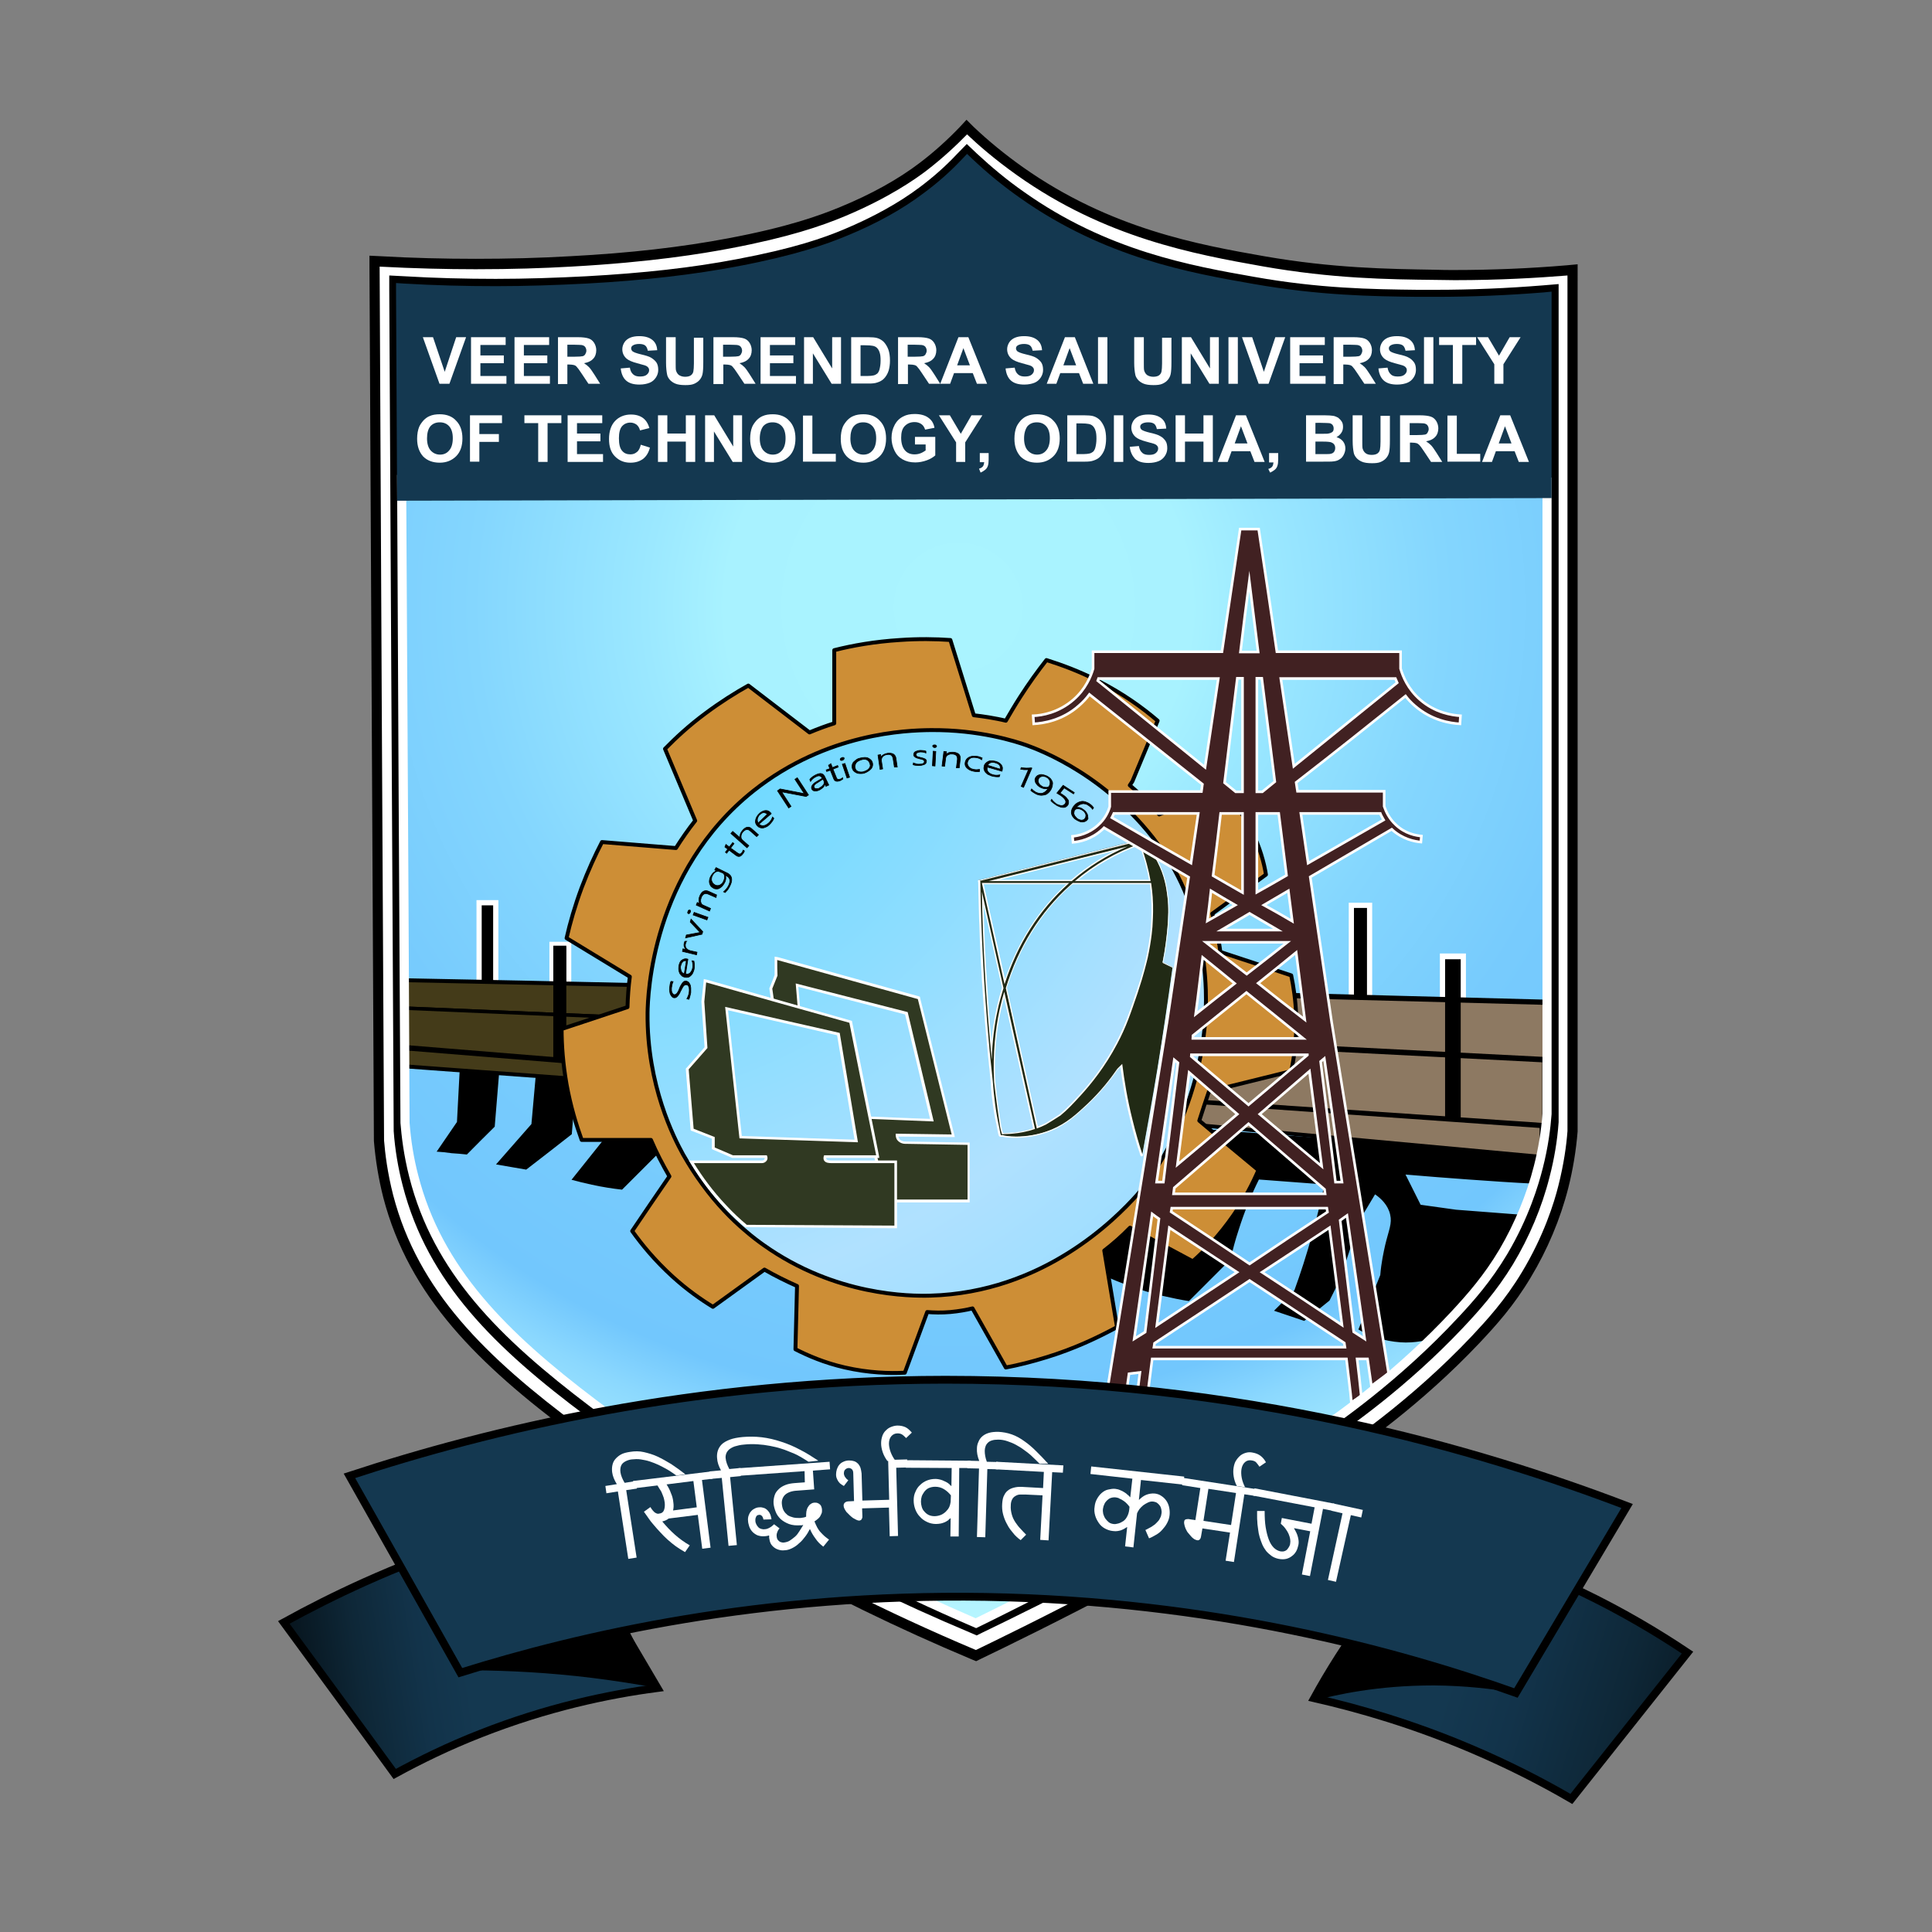 <?xml version="1.0"?>
<svg xmlns="http://www.w3.org/2000/svg" viewBox="0 0 742 742" width="316.228" height="316.228"

	 style="enable-background:new 0 0 742 742;" xml:space="preserve">

<rect x="0" y="0" width="742" height="742" fill="#808080" stroke="none"/>

<style type="text/css">

	.st0{display:none;}

	.st1{display:inline;fill:none;}

	.st2{fill:#FFFFFF;}

	.st3{fill:url(#SVGID_1_);}

	.st4{stroke:#FFFFFF;stroke-width:4;}

	.st5{stroke:#FFFFFF;stroke-width:2;}

	.st6{fill:#8D7962;}

	.st7{fill:#8D7962;stroke:#000000;}

	.st8{fill:#443B19;}

	.st9{fill:#443B19;stroke:#000000;stroke-width:1.5;stroke-linecap:round;stroke-linejoin:round;}

	.st10{fill:none;stroke:#000000;stroke-width:6;}

	.st11{fill:none;stroke:#000000;stroke-width:5;}

	.st12{fill:#CD8E36;stroke:#000000;stroke-width:1.5;stroke-linecap:round;stroke-linejoin:round;}

	.st13{fill:url(#Inner_Circel_2_);stroke:#000000;stroke-width:1.5;}

	.st14{fill:#303922;}

	.st15{fill:#212A15;}

	.st16{fill:none;}

	.st17{stroke:#000000;stroke-width:0.25;}

	.st18{fill:#412122;stroke:#FFFFFF;stroke-miterlimit:10;}

	.st19{fill:#143850;}

	.st20{fill:url(#SVGID_2_);stroke:#000000;stroke-width:3;stroke-miterlimit:10;}

	.st21{fill:url(#SVGID_3_);stroke:#000000;stroke-width:3;stroke-miterlimit:10;}

	.st22{fill:#143850;stroke:#000000;stroke-width:3;stroke-miterlimit:10;}

</style>

	<g>

		<g>

			<g class="st0">

				<path class="st1" d="M155.3,182.4c0.4,82.4,0.8,164.8,1.3,247.2c0.4,4.9,1.2,12.2,3.4,20.6c9.2,36.3,33.9,61.2,68.8,87.7

					c29.4,22.4,77.5,54.7,146.1,84.3c11.6-5.7,79.5-39.2,131-74c5.1-3.4,29.1-19.8,52.1-44.7c5.6-6.1,12.2-13.4,18.5-24.1

					c8.2-13.9,11.9-26.4,13.4-32.7c2-8.2,2.9-15.3,3.4-20.6V183.4C447.2,183,301.2,182.7,155.3,182.4z"/>

			</g>

			<g>

				<path class="st2" d="M374.1,635.5c-56.5-23.8-107.8-52.7-152.5-85.9c-36.4-27.1-62.7-52.8-72.4-90.2c-1.8-6.9-3-14.1-3.6-21.3

					l0-0.1l-1.8-337.7l2.1,0.1c12.2,0.7,24.6,1,36.8,1c12.1,0,24.4-0.3,36.4-1c23-1.3,42.9-3.5,60.9-7c23-4.4,35.2-8.8,43.3-12.1

					c12-5,22.5-10.8,31-17.2c5.5-4.1,10.7-8.8,15.5-13.8l1.4-1.4l1.4,1.4c5.9,5.6,12.3,10.8,19,15.6c34.1,24.2,68.5,30.2,93.6,34.6

					c26.5,4.7,47.6,5,66.1,5.2c2.5,0,4.9,0.1,7.3,0.1c14.4,0,28.9-0.6,43.2-1.8l2.2-0.2v330.9l0,0.1c-0.6,7.2-1.8,14.3-3.6,21.3

					c-3,11.6-7.9,23.3-14.2,33.7c-6.5,10.7-13.2,18.1-19.5,24.8c-22.2,23.4-45.5,39.8-54.5,45.7c-50.8,33.5-117.4,66.1-136.6,75.3

					l-0.8,0.4L374.1,635.5z"/>

				<path d="M371.4,51.6c4.1,3.9,10.6,9.6,19.2,15.7c33.8,24,67.9,30.3,94.4,35c26.7,4.7,47.8,5,66.4,5.2c2.5,0,4.9,0.1,7.3,0.1

					c17.3,0,32.1-0.9,43.3-1.8c0,109.5,0,219.1,0,328.6c-0.4,5.5-1.4,12.7-3.5,21c-1.6,6.4-5.5,19.1-14,33.2

					c-6.5,10.8-13.4,18.3-19.2,24.5c-23.9,25.3-48.9,42-54.2,45.4c-53.6,35.3-124.3,69.4-136.3,75.2

					c-71.4-30.1-121.4-62.9-152.1-85.6c-36.3-27-62.1-52.3-71.7-89.1c-2.2-8.6-3.1-16-3.5-21c-0.6-111.9-1.2-223.7-1.7-335.6

					c13.3,0.7,25.6,1,36.9,1c13.9,0,26.1-0.4,36.5-1c31-1.7,50.6-5,61.2-7c22.7-4.3,35-8.6,43.7-12.2c17.3-7.2,27.5-14.5,31.5-17.5

					C362.5,60.4,367.7,55.4,371.4,51.6 M371.2,46l-2.7,2.9c-4.7,4.9-9.8,9.5-15.2,13.6c-8.4,6.4-18.7,12.1-30.6,17

					c-8,3.3-20.1,7.7-42.9,12c-17.9,3.4-37.8,5.7-60.7,6.9c-12,0.7-24.2,1-36.3,1c-12.1,0-24.5-0.3-36.7-1l-4.2-0.2l0,4.2l1.7,335.6

					l0,0.1l0,0.1c0.6,7.3,1.8,14.6,3.6,21.7c9.9,38,36.4,64,73.1,91.3c44.8,33.3,96.2,62.3,152.9,86.1l1.7,0.7l1.6-0.8

					c19.2-9.2,85.9-41.8,136.8-75.4c9.1-6,32.6-22.4,54.9-46c6.4-6.8,13.2-14.3,19.7-25.2c6.4-10.6,11.4-22.5,14.4-34.3

					c1.8-7.1,3-14.4,3.6-21.7l0-0.2v-0.2V105.8v-4.3l-4.3,0.4c-14.2,1.2-28.7,1.8-43,1.8c-2.4,0-4.9,0-7.3-0.1

					c-18.5-0.3-39.4-0.6-65.8-5.2c-24.9-4.4-59-10.4-92.8-34.3c-6.6-4.7-12.9-9.8-18.8-15.4L371.2,46L371.2,46z"/>

			</g>

			<g>

				<radialGradient id="SVGID_1_" cx="368.022" cy="233.204" r="600.732" gradientUnits="userSpaceOnUse">

					<stop  offset="5.405406e-03" style="stop-color:#AAF4FF"/>

					<stop  offset="0.149" style="stop-color:#A8F2FF"/>

					<stop  offset="0.2" style="stop-color:#9BE8FF"/>

					<stop  offset="0.31" style="stop-color:#84D6FE"/>

					<stop  offset="0.415" style="stop-color:#77CBFD"/>

					<stop  offset="0.507" style="stop-color:#72C7FD"/>

					<stop  offset="0.541" style="stop-color:#8BD8FE"/>

					<stop  offset="0.584" style="stop-color:#A2E8FE"/>

					<stop  offset="0.63" style="stop-color:#B2F3FF"/>

					<stop  offset="0.681" style="stop-color:#BCFAFF"/>

					<stop  offset="0.746" style="stop-color:#BFFCFF"/>

					<stop  offset="0.772" style="stop-color:#B9FAFF"/>

					<stop  offset="0.808" style="stop-color:#A7F6FF"/>

					<stop  offset="0.849" style="stop-color:#8AEEFF"/>

					<stop  offset="0.894" style="stop-color:#62E3FF"/>

					<stop  offset="0.943" style="stop-color:#2FD5FF"/>

					<stop  offset="0.965" style="stop-color:#15CEFF"/>

				</radialGradient>

				<path class="st3" d="M373.8,624.7c-54.4-22.9-103.7-50.7-146.7-82.6C192,516,166.7,491.2,157.3,455c-1.7-6.7-2.9-13.7-3.4-20.6

					l0-0.1l-1.7-325.4l2.9,0.2c11.7,0.6,23.6,1,35.3,1c11.6,0,23.4-0.3,34.9-1c22-1.2,41.1-3.4,58.4-6.7c22-4.2,33.7-8.4,41.4-11.6

					c11.5-4.8,21.4-10.3,29.6-16.4c5.3-4,10.2-8.4,14.8-13.1l1.9-2l2,1.9c5.7,5.3,11.8,10.4,18.2,14.9

					c32.6,23.1,65.5,28.9,89.6,33.1c25.4,4.5,45.6,4.7,63.4,5c2.4,0,4.7,0,7,0c13.8,0,27.7-0.6,41.4-1.7l3-0.2v318.8l0,0.1

					c-0.5,6.9-1.7,13.9-3.4,20.6c-2.9,11.2-7.6,22.5-13.7,32.6c-6.2,10.4-12.7,17.5-18.8,24c-21.4,22.6-43.9,38.3-52.5,44.1

					c-48.9,32.2-112.9,63.6-131.3,72.4l-1.1,0.5L373.8,624.7z"/>

				<path d="M371.5,63.1c4,3.7,10.2,9.3,18.5,15.1c32.5,23,65.2,29.1,90.7,33.6c25.6,4.5,46,4.8,63.8,5c2.4,0,4.7,0,7.1,0

					c16.6,0,30.8-0.8,41.6-1.7c0,105.2,0,210.4,0,315.7c-0.4,5.2-1.3,12.2-3.4,20.1c-1.6,6.1-5.2,18.3-13.4,31.9

					c-6.3,10.4-12.9,17.6-18.5,23.5c-23,24.3-47,40.3-52.1,43.7c-51.5,33.9-119.4,66.7-131,72.2c-68.6-28.9-116.6-60.4-146.1-82.3

					c-34.9-25.9-59.6-50.2-68.8-85.6c-2.2-8.3-3-15.4-3.4-20.1c-0.6-107.5-1.1-214.9-1.7-322.4c12.7,0.7,24.6,1,35.4,1

					c13.3,0,25.1-0.4,35.1-1c29.8-1.6,48.6-4.8,58.8-6.7c21.8-4.1,33.6-8.3,42-11.8c16.6-6.9,26.4-13.9,30.2-16.8

					C362.9,71.5,368,66.7,371.5,63.1 M371.3,55.3l-3.8,3.9c-4.4,4.7-9.3,9-14.4,12.8c-8,6-17.8,11.4-29,16.1

					c-7.6,3.2-19.1,7.3-40.9,11.4c-17.2,3.3-36.1,5.4-58,6.6c-11.5,0.6-23.2,1-34.8,1c-11.6,0-23.4-0.3-35.1-1l-5.8-0.3l0,5.8

					l1.7,322.4l0,0.2l0,0.2c0.5,7.1,1.7,14.2,3.5,21.1c9.6,37,35.3,62.2,70.9,88.7c43.1,32.1,92.7,60,147.2,82.9l2.3,1l2.2-1.1

					c18.5-8.9,82.6-40.2,131.6-72.6c8.8-5.8,31.5-21.7,53-44.5c6.2-6.6,12.8-13.9,19.2-24.4c6.2-10.3,11.1-21.9,14-33.4

					c1.8-6.9,3-14,3.5-21.1l0-0.2v-0.2V115.1v-6l-6,0.5c-13.6,1.1-27.5,1.7-41.2,1.7c-2.3,0-4.7,0-7,0c-17.7-0.2-37.7-0.5-62.9-5

					c-23.8-4.2-56.3-9.9-88.4-32.7c-6.3-4.4-12.3-9.4-17.9-14.6L371.3,55.3L371.3,55.3z"/>

			</g>

			<path class="st4" d="M558.3,429.4c0.2,0,1.6,0.1,2.7,0.2v-61.4h-6v60.9C556.1,429.2,558,429.4,558.3,429.4z"/>

			<rect x="519" y="347.7" class="st5" width="7" height="60.5"/>

			<rect x="212" y="362.7" class="st5" width="6.4" height="46.5"/>

			<rect x="184" y="346.7" class="st5" width="6.4" height="46.5"/>

			<g id="DAM">

				<path d="M190.5,447.2c4.5-5.2,9.1-10.3,13.6-15.5c0.6-7.1,1.3-14.2,1.9-21.3c5.2,0.6,10.3,1.3,15.5,1.9

					c-0.6,7.8-1.3,15.5-1.9,23.3c-5.8,4.5-11.6,9.1-17.5,13.6C198.2,448.5,194.3,447.9,190.5,447.2z"/>

				<g>

					<path d="M539.7,515.2c-1.4,0-2.9-0.1-4.3-0.3c-4.7-0.6-9.2-2.1-13.3-4.4l8.3-20.5l0-0.1c0.4-3.9,1-7.8,1.9-11.6

						c0.4-1.5,0.7-2.8,1.1-4c0.9-3.2,1.5-5.3,0.9-7.9c-0.7-3-2.7-5.7-6-8.1l-0.4-0.3l-6.1,10.2l0,0.1c-1.3,4-2.6,7.9-4,11.9

						c-1.3,3.8-2.5,7.6-3.8,11.4c-0.6,1.2-1.2,2.5-1.9,3.7c-0.6,1.3-1.3,2.6-1.9,3.8c-1.6,1.3-3.2,2.5-4.8,3.8

						c-1.5,1.2-3.1,2.5-4.6,3.7c-1.8-0.6-8.9-3-10.6-3.5l7.3-7.3l0-0.1c2.5-6.9,4.8-14.1,6.8-21.4c1.8-6.3,3.4-12.8,4.9-19.4

						l0.1-0.6l-26.1-2l-0.1,0.3c-3.1,6.3-5.7,12.8-7.8,19.5c-1.2,3.7-2.2,7.4-3.1,11.2l-15.7,15.7c-3.3-0.5-6.5-1.2-9.7-2

						c-7.8-1.9-15.4-4.5-22.7-7.9l-4-11l11.2-9.3l31.1,3.9l13.9-21.9l-0.2-0.3c-1.9-2.6-3.9-5.2-5.8-7.8c-2.3-3-4.6-5.9-7-8.8

						L526,439l65.5,4.6v3.6c-0.5,1.4-1.1,2.8-1.7,4.3c-0.3,0.9-0.7,1.8-1.1,2.7c-8.7-0.5-16.8-1-24.8-1.6

						c-8.6-0.6-16.5-1.3-24.2-1.9l-0.9-0.1l6.3,12.7c0,0,4.6,0.7,6.8,1c2.3,0.3,4.7,0.7,7,1c4.1,0.3,8.3,0.6,12.4,1

						c3.9,0.3,7.7,0.6,11.6,0.9c-6.7,13.6-14.8,26.4-24.3,38.1c-2.3,2.8-4.6,5.5-6.9,8C547.8,514.5,543.8,515.2,539.7,515.2z"/>

					<path d="M464.3,434.8l30.4,2.3l31.3,2.4l33,2.3l32,2.2v3c-0.4,1.2-0.9,2.5-1.6,4.2c-0.3,0.7-0.6,1.5-1,2.4

						c-8.6-0.5-16.6-1-24.5-1.6c-8.6-0.6-16.6-1.3-24.2-1.9l-1.8-0.2l0.8,1.6l5.8,11.6l0.2,0.5l0.5,0.1c2.3,0.3,4.5,0.6,6.8,1

						c2.3,0.3,4.5,0.6,6.8,1l0,0l0,0c4.1,0.3,8.2,0.6,12.3,1c3.6,0.3,7.3,0.6,10.9,0.8c-6.6,13.3-14.6,25.8-23.9,37.3

						c-2.2,2.8-4.5,5.4-6.8,7.9c-3.8,1.3-7.7,2-11.7,2c-1.4,0-2.8-0.1-4.2-0.3c-4.5-0.5-8.8-1.9-12.7-4.1l4.3-10.6l3.8-9.5l0.1-0.1

						l0-0.1c0.4-3.9,1-7.8,1.9-11.5c0.4-1.5,0.7-2.8,1-4c0.9-3.3,1.5-5.4,0.9-8.1c-0.7-3.1-2.8-5.9-6.2-8.4l-0.9-0.6l-0.6,0.9

						c-1,1.6-1.9,3.2-2.9,4.8c-1,1.6-1.9,3.2-2.9,4.9l-0.1,0.1l0,0.1c-1.3,3.9-2.6,7.8-3.9,11.7c-1.3,3.8-2.6,7.7-3.8,11.5

						c-0.6,1.3-1.3,2.5-1.9,3.8c-0.6,1.2-1.2,2.5-1.8,3.7c-1.6,1.2-3.1,2.5-4.7,3.8c-1.5,1.2-2.9,2.4-4.4,3.5

						c-1.8-0.6-3.6-1.2-5.3-1.8c-1.4-0.5-2.8-0.9-4.3-1.4l1.4-1.4l5.2-5.2l0.2-0.2l0.1-0.2c2.5-6.9,4.8-14.1,6.8-21.4

						c1.8-6.3,3.4-12.8,4.9-19.5l0.2-1.1l-1.1-0.1c-4.2-0.3-8.4-0.6-12.6-1c-4.2-0.3-8.4-0.7-12.6-1l-0.7-0.1l-0.3,0.6

						c-3.1,6.3-5.7,12.9-7.8,19.5c-1.2,3.6-2.2,7.4-3,11.1l-5.1,5.1l-10.3,10.3c-3.2-0.5-6.3-1.2-9.4-1.9

						c-7.7-1.9-15.2-4.5-22.4-7.8l-1.9-5.4l-1.8-5.1l4.8-4l5.9-4.9l15.1,1.9l15.5,1.9l0.6,0.1l0.3-0.5l5.4-8.5l8.2-12.9l0.4-0.6

						l-0.4-0.6c-1.9-2.6-3.9-5.2-5.8-7.8C468.5,440.1,466.4,437.4,464.3,434.8 M462,433.6c2.6,3.1,5.2,6.3,7.8,9.7

						c2,2.6,4,5.2,5.8,7.8c-4.5,7.1-9.1,14.2-13.6,21.3c-10.3-1.3-20.7-2.6-31-3.9c-3.9,3.2-7.8,6.5-11.6,9.7

						c1.4,3.8,2.8,7.7,4.2,11.5c6.5,3,14.2,5.9,23,8c3.5,0.8,6.8,1.5,10,2c5.3-5.3,10.7-10.7,16-16c0.8-3.6,1.8-7.4,3.1-11.3

						c2.3-7.3,5-13.8,7.8-19.4c8.4,0.6,16.8,1.3,25.2,1.9c-1.4,6.2-2.9,12.7-4.8,19.4c-2.1,7.6-4.4,14.7-6.8,21.3

						c-2.6,2.6-5.2,5.2-7.8,7.8c3.9,1.3,7.8,2.6,11.6,3.9c3.2-2.6,6.5-5.2,9.7-7.8c1.3-2.6,2.6-5.2,3.9-7.8

						c2.6-7.8,5.2-15.5,7.8-23.3c1.9-3.2,3.9-6.5,5.8-9.7c2.2,1.5,5,4.1,5.8,7.8c0.8,3.4-0.5,5.8-1.9,11.6

						c-0.6,2.7-1.5,6.7-1.9,11.6c-2.8,7-5.6,13.9-8.4,20.9c2.7,1.6,7.5,3.9,13.9,4.7c1.5,0.2,3,0.3,4.3,0.3c5.5,0,9.8-1.3,12.3-2.2

						c2.3-2.6,4.7-5.3,7-8.1c11-13.6,19-27.1,24.7-38.8c-8.2-0.6-16.5-1.3-24.7-1.9c-4.5-0.6-9.1-1.3-13.6-1.9l-5.8-11.6

						c8,0.7,16.1,1.3,24.2,1.9c8.5,0.6,16.9,1.2,25.2,1.6c0.4-1,0.9-2.1,1.2-3.1c0.6-1.5,1.2-3,1.7-4.4v-4.1

						c-22-1.5-44-3.1-65.9-4.6C504.7,436.9,483.3,435.3,462,433.6L462,433.6z"/>

				</g>

				<g>

					<path d="M167.7,442.3c2.6-3.8,5.2-7.6,7.8-11.4c0.4-7.6,0.8-15.2,1.2-22.8c5.1,0.1,10.2,0.1,15.3,0.2c-0.7,8.1-1.3,16.3-2,24.4

						c-3.6,3.6-7.2,7.1-10.7,10.7c-1.9-0.2-3.9-0.4-5.8-0.5C171.5,442.6,169.6,442.4,167.7,442.3z"/>

				</g>

				<g>

					<g>

						<path d="M227.3,455c-2.7-0.6-5.3-1.2-7.8-1.9c5.2-6.5,10.3-12.9,15.5-19.4c8.4,0.6,16.8,1.3,25.2,1.9

							c-7.1,7.1-14.2,14.2-21.3,21.3C235.3,456.5,231.4,455.9,227.3,455z"/>

					</g>

				</g>

				<g>

					<g>

						<g>

							<polygon class="st6" points="454,431.6 456.6,423 592,432.5 592,444.4 							"/>

							<path d="M457.2,423.8l82.9,5.8l51.2,3.6v10.3l-68.2-6.3l-68-6.3l1.2-4L457.2,423.8 M456.1,422.2c-1,3.3-2,6.7-3.1,10

								c46.6,4.3,93.2,8.6,139.8,13v-13.4C547.2,428.6,501.6,425.4,456.1,422.2L456.1,422.2z"/>

						</g>

						<polygon class="st7" points="592.8,406 592.8,431.8 463.2,423 463.2,399.4 						"/>

						<g>

							<polygon class="st6" points="462.2,400.3 462.2,381.5 593.8,385 593.8,407 							"/>

							<path d="M463.2,382.5l129.5,3.4v20l-129.5-6.6V382.5 M461.2,380.5v2.1v16.8v1.9l1.9,0.1l129.5,6.6l2.1,0.1V406v-20V384

								l-1.9-0.1l-129.5-3.4L461.2,380.5L461.2,380.5z"/>

						</g>

					</g>

					<g>

						<path class="st8" d="M155,387.2c-0.4,0-0.7-0.3-0.7-0.7v-9.3c0-0.2,0.1-0.4,0.2-0.5c0.1-0.1,0.3-0.2,0.5-0.2

							c0,0,95.5,2,95.5,2c0.2,0,0.4,0.1,0.5,0.2s0.2,0.3,0.2,0.5l-0.5,11.3c0,0.4-0.3,0.7-0.7,0.7C250,391.3,155,387.2,155,387.2z"

							/>

						<path d="M155,377.2c31.8,0.7,63.7,1.3,95.5,2c-0.2,3.8-0.3,7.5-0.5,11.3l-95-4V377.2 M155,375.7c-0.4,0-0.8,0.2-1,0.4

							c-0.3,0.3-0.5,0.7-0.5,1.1v9.3c0,0.8,0.6,1.5,1.4,1.5l95,4c0,0,0,0,0.1,0c0.8,0,1.5-0.6,1.5-1.4l0.3-5.7l0.2-5.6

							c0-0.4-0.1-0.8-0.4-1.1c-0.3-0.3-0.7-0.5-1.1-0.5l-50.2-1.1L155,375.7C155,375.7,155,375.7,155,375.7L155,375.7z"/>

					</g>

					<g>

						<polygon class="st8" points="155.7,402 155.7,387.2 249.4,391.1 249.4,409.6 						"/>

						<path d="M156.3,387.9l92.4,3.9v17.1l-92.4-7.5V387.9 M155,386.5v16.1l95,7.7v-19.8L155,386.5L155,386.5z"/>

					</g>

					<polygon class="st9" points="250,410.3 250,416.2 246.2,416.2 155,409.5 155,402.6 					"/>

				</g>

			</g>

			<path class="st10" d="M558,368.4c0,19.9,0,40.9,0,61.1"/>

			<line class="st11" x1="215" y1="363.2" x2="215" y2="407.7"/>

			<path id="Gear" class="st12" d="M464.3,419.2c10.5-2.6,21.1-5.2,31.6-7.8c1.2-5.6,2.2-12.9,1.9-21.3c-0.2-5.9-1-11.2-1.9-15.5

				c-9.1-3-18.1-6-27.2-9c-0.2-1.6-0.5-3.3-0.8-5c-0.6-3.5-1.4-6.7-2.3-9.7c6.9-5,13.7-10,20.6-15c-0.7-4.4-2.3-10.6-5.8-17.5

				c-3.8-7.3-8.3-12.4-11.6-15.5c-7.9,3.3-15.8,6.6-23.6,9.9c-1.6-1.9-3.4-3.8-5.4-5.8c-2-2-4-3.8-5.9-5.4c0.3-0.5,0.7-1,1-1.5

				c3.2-7.8,6.5-15.5,9.7-23.3c-5.7-4.9-13.4-10.5-23.3-15.5c-7.1-3.6-13.7-6-19.4-7.8c-3.3,4.2-6.7,8.9-10.1,14.2

				c-2,3.1-3.8,6.2-5.5,9.1c-2-0.5-4.2-0.9-6.5-1.3c-2-0.3-3.9-0.6-5.8-0.8c-3-9.6-6-19.3-9-28.9c-5.8-0.4-12.3-0.5-19.4,0

				c-9.6,0.6-18.1,2.1-25.2,3.9c0,9.4,0,18.7,0,28.1c-3.2,1-6.4,2.2-9.5,3.5c-7.8-6-15.7-12-23.5-18c-5,2.8-10.6,6.3-16.5,10.7

				c-6.2,4.6-11.3,9.3-15.5,13.6c3.9,9.2,7.7,18.4,11.6,27.6c-2.7,3.4-5.1,6.9-7.4,10.5c-9.5-0.8-18.9-1.5-28.4-2.3

				c-2.6,5-5.3,10.9-7.8,17.5c-2.6,7-4.5,13.6-5.8,19.4c8.1,4.9,16.2,9.9,24.3,14.8c-0.5,3.8-0.8,7.7-0.9,11.7

				c-8.4,2.8-16.9,5.6-25.3,8.4c0,6.1,0.5,13.3,1.9,21.3c1.5,8.3,3.7,15.5,5.8,21.3c8.9,0,17.7,0,26.6,0c2.1,4.9,4.5,9.5,7.1,14

				c-4.8,7-9.6,14-14.3,21c3.7,5.2,8.7,11.3,15.5,17.5c5.5,5,10.9,8.8,15.5,11.6c6.6-4.8,13.2-9.5,19.8-14.3c4,2.3,8.2,4.4,12.5,6.3

				c-0.2,8.1-0.4,16.2-0.6,24.3c4.7,2.4,11.1,5.2,19,7c9.2,2.1,17.2,2.3,23,2c2.9-7.8,5.7-15.5,8.6-23.3c2.5,0.2,5.5,0.3,8.9,0

				c3.2-0.3,6.1-0.8,8.5-1.4c4.3,7.6,8.6,15.2,12.8,22.7c4.8-0.9,10-2.2,15.5-3.9c10.8-3.3,19.8-7.6,27.2-11.6

				c-1.6-9.8-3.3-19.6-4.9-29.4c3.5-2.7,6.8-5.6,9.9-8.8c8,4.3,16.1,8.6,24.1,12.9c4.7-4.1,10.2-9.9,15.5-17.5

				c4.4-6.3,7.5-12.4,9.7-17.5c-7.6-6.3-15.2-12.6-22.7-19C461.8,426.5,463.1,422.8,464.3,419.2z"/>

			<radialGradient id="Inner_Circel_2_" cx="218.975" cy="234.717" r="566.672" gradientUnits="userSpaceOnUse">

				<stop  offset="0" style="stop-color:#55D6FF"/>

				<stop  offset="0.107" style="stop-color:#65D8FF"/>

				<stop  offset="0.315" style="stop-color:#8DDDFF"/>

				<stop  offset="0.472" style="stop-color:#B0E1FF"/>

				<stop  offset="0.672" style="stop-color:#8ADAFF"/>

				<stop  offset="0.927" style="stop-color:#55D1FF"/>

			</radialGradient>

			<path id="Inner_Circel_1_" class="st13" d="M436.8,458.8c-8.5,9.5-36.2,37.6-79.5,38.8c-7.6,0.2-36.4,0.2-64-19.4

				c-1.7-1.2-4.3-3.1-7.4-5.8c-4.7-4-10.5-9.8-16.1-17.5c-2.6-3.5-5.1-7.4-7.5-11.6c-3.3-6-13.9-26.4-13.6-54.3

				c0.1-6.7,1.5-54.1,40.7-85.3c28.1-22.3,59-23.2,67.9-23.3c18.9-0.2,32.9,4.4,36.9,5.8c5,1.8,32.4,11.9,52.4,40.7

				c4.8,7,15.5,24.3,16.5,53.3C464.4,420.7,443.5,451.3,436.8,458.8z"/>

			<g id="comp2">

				<path class="st14" d="M342.2,461.2l-4.1-9.3l-2.5-11.1l-2.6-11.6l25,1l-9.8-41.1l-42-10.8l1,12.1l-10-3.3l-1.1-7.4l2-5v-6.6

					l54.9,15.3l13.2,52.9l-21.7-0.3c0,0.4,0.1,1,0.4,1.5c0.6,0.9,1.6,1.4,2.8,1.4c0.1,0,0.2,0,0.2,0l24.1,0.4v22H342.2z"/>

				<path class="st2" d="M298.5,368.7c18,5,36,10,54,15c4.3,17.3,8.7,34.7,13,52c-7.2-0.1-14.3-0.2-21.5-0.3c0,0.4-0.1,1.3,0.5,2.3

					c0.7,1,1.9,1.6,3.2,1.6c0.1,0,0.2,0,0.3,0c7.9,0.1,15.7,0.3,23.6,0.4c0,7,0,14,0,21c-9.7,0-19.3,0-29,0c-1.3-3-2.7-6-4-9

					c-1.7-7.3-3.3-14.7-5-22c8.3,0.3,16.7,0.7,25,1c-3.3-14-6.7-28-10-42c-14.3-3.7-28.7-7.3-43-11c0.3,4,0.7,8,1,12c-3-1-6-2-9-3

					c-0.3-2.3-0.7-4.7-1-7c0.7-1.7,1.3-3.3,2-5C298.5,372.7,298.5,370.7,298.5,368.7 M297.5,367.4v1.3v5.8l-0.9,2.3l-1,2.5l-0.1,0.2

					l0,0.3l0.5,3.5l0.5,3.5l0.1,0.6l0.6,0.2l9,3l1.4,0.5l-0.1-1.5l-0.5-6l-0.4-4.6l20.1,5.2l20.9,5.4l4.9,20.4l4.7,19.7l-11.2-0.4

					l-12.5-0.5l-1.3-0.1l0.3,1.3l2.5,11l2.5,11l0,0.1l0,0.1l2,4.5l2,4.5l0.3,0.6h0.6h29h1v-1v-21v-1l-1,0l-11.8-0.2l-11.8-0.2l0,0

					l0,0c-0.1,0-0.1,0-0.2,0c-1,0-1.9-0.4-2.3-1.2c-0.1-0.2-0.2-0.5-0.3-0.7l19.5,0.2l0.9,0l1.3,0l-0.3-1.3l-6.5-26l-6.5-26

					l-0.1-0.6l-0.6-0.2l-54-15L297.5,367.4L297.5,367.4z"/>

			</g>

			<g id="comp1">

				<path class="st14" d="M286.6,470.9l-0.1-0.1c-2.7-2.3-5.4-4.8-7.9-7.4c-4.7-5-8.9-10.5-12.5-16.4l-0.5-0.8h26.9

					c0.1,0,0.2,0,0.2,0c0.6,0,1.1-0.3,1.3-0.8c0.3-0.5,0.2-1,0.1-1.3h-12.8l-7.4-3.2v-4l-8.1-3.2l-1.9-23.3l7.2-8.2l-1.1-17.6

					l0.8-8.1l55.9,15.8l10.4,51.8h-20.2c-0.1,0.4-0.1,0.9,0.1,1.2c0.5,0.8,2,0.8,2.5,0.8c0,0,11.4,0,15,0c2.8,0,5.8,0,9.1,0l0.5,0

					v25L286.6,470.9z M328.9,438.2l-6.8-41.1l-43-9.8l5.4,49.4L328.9,438.2z"/>

				<path class="st2" d="M271.2,377.3c18.3,5.2,36.7,10.4,55,15.5c3.4,17,6.8,33.9,10.3,50.9h-20c-0.2,0.5-0.4,1.3,0,2

					c0.6,1,2.1,1,2.9,1c0,0,0.1,0,0.1,0c0.4,0,0.9,0,1.5,0c2.7,0,7.3,0,13.4,0c2.8,0,5.8,0,9.1,0v24c-18.9-0.1-37.8-0.2-56.7-0.3

					c-2.5-2.1-5.2-4.6-7.8-7.4c-5.4-5.7-9.4-11.3-12.5-16.3h26c0.1,0,0.1,0,0.2,0c0.7,0,1.4-0.4,1.8-1c0.6-1,0-1.9,0-2

					c-4.3,0-8.7,0-13,0c-2.3-1-4.7-2-7-3c0-1.3,0-2.7,0-4c-2.7-1.1-5.4-2.1-8.1-3.2c-0.6-7.6-1.3-15.2-1.9-22.8

					c2.4-2.7,4.8-5.5,7.2-8.2c-0.4-5.9-0.8-11.8-1.2-17.8C270.7,382.3,271,379.8,271.2,377.3 M329.5,438.7c-2.3-14-4.7-28-7-42

					c-14.7-3.3-29.3-6.7-44-10c1.8,16.8,3.7,33.7,5.5,50.5C299.2,437.7,314.3,438.2,329.5,438.7 M270.3,376l-0.1,1.2l-0.4,3.7

					l-0.4,3.7l0,0.1l0,0.1l0.6,8.9l0.6,8.5l-3.3,3.8l-3.6,4.1l-0.3,0.3l0,0.4l0.9,11.4l0.9,11.4l0.1,0.6l0.6,0.2l4.1,1.6l3.4,1.3

					v3.3v0.7l0.6,0.3l3.5,1.5l3.5,1.5l0.2,0.1h0.2h12.3c0,0.2,0,0.3-0.1,0.5c-0.2,0.3-0.5,0.5-0.9,0.5c0,0-0.1,0-0.1,0l-0.1,0h-0.1

					h-26h-1.8l0.9,1.5c3.6,5.9,7.8,11.5,12.6,16.5c2.5,2.6,5.1,5.1,7.9,7.4l0.3,0.2l0.4,0l28.4,0.2l28.4,0.2l1,0v-1v-24v-1l-1,0

					c-3.3,0-6.4,0-9.1,0c-3.6,0-6.7,0-9.2,0c-1.7,0-3.1,0-4.2,0l-1.5,0l-0.1,0c-1.5,0-1.9-0.3-2-0.5c-0.1-0.1-0.1-0.3-0.1-0.5h19.2

					h1.2l-0.2-1.2l-5.1-25.4l-5.1-25.4l-0.1-0.6l-0.6-0.2l-27.5-7.8l-27.5-7.8L270.3,376L270.3,376z M284.9,436.3l-2.7-24.4

					l-2.6-23.9l20.6,4.7l21.3,4.9l3.4,20.3l3.3,19.8l-21.5-0.7L284.9,436.3L284.9,436.3z"/>

			</g>

			<g id="Dish">

				<path class="st15" d="M438.7,443.7c-0.1,0-0.2-0.1-0.2-0.2c-1.5-4.5-2.8-9-3.9-13.6c-1.7-6.8-3-13.9-3.8-20.9l-1.6,1.6

					c-3.3,4.9-7.2,9.5-11.6,13.6c-4.3,4-8,7.4-13.7,9.7c-5.4,2.2-10.4,2.7-13.7,2.7c-2.4,0-4.4-0.3-5.3-0.5l0,0

					c0,0.1-0.1,0.1-0.2,0.1c0,0-0.3,0-0.4,0c-0.1,0-0.1,0-0.2-0.1l-0.1-0.1c-0.1-0.1-0.3-0.2-0.7-2.8c-1.3-5.9-2.1-11.9-2.5-17.8

					c-0.6-5-1.1-10.5-1.6-16.1c-1.8-20.2-2.9-40.6-3.2-60.7l-0.1-0.4c0-0.1,0-0.2,0-0.2c0-0.1,0.1-0.1,0.2-0.1h0.4l60.6-15.2

					c-0.2-0.5-0.4-1-0.7-1.6c0-0.1,0-0.2,0.1-0.3c0,0,0.1,0,0.1,0c0.1,0,0.1,0,0.2,0.1c0.5,0.5,1,0.9,1.6,1.5c0,0,0,0,0,0

					c0.1,0,0.2,0.1,0.2,0.2l0.1,0.2c2.4,2.4,4.3,5.1,5.8,7.9c2.9,5.5,3.5,10.4,3.9,13.7c0.5,4.4,0.3,7.8,0,11.7

					c-0.4,4.4-1,9-1.9,13.4l3.7,1.9c0.1,0,0.2,0.2,0.1,0.3c-1.8,12.9-3.7,26-5.8,38.8c-1.8,10.9-3.8,22-5.8,33

					C439,443.6,438.9,443.7,438.7,443.7C438.7,443.7,438.7,443.7,438.7,443.7z M385.7,381.9c-0.2,0.6-0.3,1.2-0.5,1.8

					c-0.5,1.9-0.8,3.4-1.1,4.6c-1.9,8.6-2.5,17.8-2,27.2c1.1,9.3,1.9,14.7,2.3,17.2c0.1,0.6,0.3,1.1,0.4,1.7

					c0.1,0.4,0.2,0.7,0.2,0.9c0.2,0,0.4,0,0.7,0c2.1-0.1,6.4-0.2,11.5-1.8L385.7,381.9z M398.4,433.1c1.1-0.4,2.2-0.9,3.2-1.4

					c1.9-1.1,3.7-2.3,5.6-3.5c2.7-2.1,5.1-4.8,8.2-8.2c5.3-5.8,9.8-12.3,13.5-19.3c3.4-6.4,5.1-11.5,7.7-19.3

					c1.8-5.2,3.1-9.7,3.9-13.6c1-4.6,1.7-9.5,1.9-13.5c0.1-1.9,0.3-5.6,0-9.7c-0.1-1.7-0.3-3.5-0.6-5.2H412

					c-0.1,0.1-0.2,0.2-0.4,0.3c-0.2,0.2-0.4,0.3-0.6,0.5c-11.4,10.2-19.7,23.5-24.6,39.3L398.4,433.1z M377.4,344.9

					c0.4,18.1,1.4,36.4,3,54.4c0.1,1.4,0.2,2.7,0.4,4c0.3-5.3,1-10.4,2-15.3c0.3-1.2,0.6-2.7,1.1-4.6c0.3-1.2,0.7-2.5,1.2-4

					L377.4,344.9z M385.9,377.1c5-15.1,13.2-27.8,24.2-37.7h-32.6L385.9,377.1z M441.6,338.1c-0.8-4.6-2.1-9.2-3.9-13.8

					c-9,3.3-17.1,7.9-24.3,13.8H441.6z M411.5,338.1c5.7-4.9,12-8.9,18.8-12.2l-48.6,12.2H411.5z"/>

				<path class="st2" d="M436.8,321.3c0.6,0.5,1.2,1.1,1.7,1.6l0.1,0l0.1,0.2c3,3,4.8,5.9,5.8,7.9c2.8,5.4,3.5,10.2,3.9,13.6

					c0.5,4.3,0.3,7.5,0,11.6c-0.3,3.5-0.8,8.1-1.9,13.6c1.3,0.6,2.6,1.3,3.9,1.9c-1.7,12.7-3.7,25.6-5.8,38.8

					c-1.8,11.2-3.8,22.2-5.8,33c-1.4-4.2-2.7-8.7-3.9-13.6c-1.9-7.6-3.1-14.8-3.9-21.3c-0.6,0.6-1.3,1.3-1.9,1.9

					c-2.4,3.5-6.2,8.5-11.6,13.6c-4.3,4-7.9,7.3-13.6,9.7c-5.1,2.1-10,2.7-13.6,2.7c-2.7,0-4.7-0.3-5.4-0.6c0,0,0,0,0,0l-0.1,0.1

					l-0.3,0l-0.1-0.1c-0.1-0.1-0.3-1-0.6-2.7c-1.4-6.3-2.1-12.3-2.5-17.8c-0.5-4.7-1.1-10.1-1.6-16.1c-1.8-20.2-2.9-40.6-3.2-60.7

					l-0.1-0.4h0.4l60.9-15.2C437.3,322.5,437.1,321.9,436.8,321.3 M412.8,338.4h29.1c-0.7-4-1.9-8.9-4-14.4

					C428.5,327.3,420.1,332.2,412.8,338.4 M379.7,338.4h31.9c6.4-5.5,13.5-10,21.4-13.3L379.7,338.4 M398.2,433.4

					c1.1-0.4,2.3-0.9,3.5-1.5c1.7-1,3.6-2.2,5.6-3.5c2.7-2.2,5.1-4.8,8.2-8.2c3.5-3.9,8.8-10.3,13.6-19.4c3.4-6.4,5.1-11.5,7.8-19.4

					c2.5-7.5,3.5-12,3.9-13.6c1.5-7,1.9-12.2,1.9-13.6c0.1-1.7,0.3-5.6,0-9.7c-0.1-1.5-0.3-3.3-0.6-5.4h-30.1

					c-0.3,0.3-0.7,0.6-1,0.9c-11.5,10.3-19.8,23.6-24.7,39.5L398.2,433.4 M385.8,378c5-15.5,13.2-28.4,24.5-38.6

					c0.1-0.1,0.2-0.2,0.4-0.3h-33.6L385.8,378 M380.9,407.1c0.2-7.6,1.1-14,2.2-18.9c0.2-1.2,0.6-2.7,1.1-4.6

					c0.4-1.4,0.8-2.7,1.2-4.1l-8.3-37c0.3,18.8,1.4,38,3.1,56.9C380.4,402.1,380.7,404.7,380.9,407.1 M384.8,435.6

					c1.4-0.1,6.5,0.1,12.7-2l-11.8-52.7c-0.3,0.9-0.5,1.8-0.8,2.8c-0.5,1.9-0.8,3.4-1.1,4.6c-1.4,6.7-2.6,16-2,27.3

					c1,8.4,1.8,14.1,2.3,17.2c0.1,0.6,0.3,1.2,0.4,1.7C384.7,435.1,384.8,435.4,384.8,435.6 M436.8,320.8c-0.1,0-0.2,0-0.3,0.1

					c-0.2,0.1-0.3,0.4-0.2,0.6c0.2,0.4,0.4,0.9,0.5,1.3l-60.3,15.1h-0.4c-0.2,0-0.3,0.1-0.4,0.2c-0.1,0.1-0.1,0.3-0.1,0.4l0.1,0.4

					c0.3,20,1.3,40.4,3.2,60.6c0.5,5.7,1.1,11.1,1.6,16.2c0.3,5.9,1.2,11.9,2.5,17.8c0.5,2.7,0.6,2.8,0.8,2.9l0.1,0.1

					c0.1,0.1,0.2,0.1,0.3,0.1c0,0,0,0,0.1,0l0.3,0c0.1,0,0.2,0,0.2-0.1c1,0.3,2.9,0.5,5.2,0.5c3.3,0,8.4-0.5,13.8-2.7

					c5.7-2.4,9.4-5.8,13.7-9.8c4.4-4.1,8.3-8.7,11.7-13.6l0.9-0.9l0.2-0.2c0.9,6.8,2.1,13.7,3.8,20.4c1.1,4.6,2.4,9.1,3.9,13.6

					c0.1,0.2,0.3,0.3,0.5,0.3c0,0,0,0,0,0c0.2,0,0.4-0.2,0.5-0.4c2.1-10.9,4-22,5.8-33c2.1-12.8,4.1-25.9,5.8-38.8

					c0-0.2-0.1-0.4-0.3-0.5l-1.9-1l-1.6-0.8c0.9-4.4,1.5-8.9,1.9-13.3c0.3-3.9,0.5-7.3,0-11.7c-0.4-3.3-1-8.2-3.9-13.8

					c-1.5-2.9-3.5-5.5-5.8-7.9l0-0.1c-0.1-0.2-0.2-0.3-0.4-0.4c-0.6-0.5-1.1-1-1.6-1.5C437,320.8,436.9,320.8,436.8,320.8

					L436.8,320.8z M414.2,337.9c6.9-5.6,14.8-10.1,23.4-13.3c1.7,4.4,2.9,8.9,3.7,13.3H414.2L414.2,337.9z M383.8,337.9l44.3-11.1

					c-6,3-11.6,6.7-16.7,11.1H383.8L383.8,337.9z M412.1,339.6h29.5c0.2,1.7,0.4,3.3,0.5,5c0.3,4,0.1,7.8,0,9.6

					c-0.2,4.1-0.9,8.9-1.9,13.5c-0.8,3.8-2.1,8.4-3.9,13.5c-2.6,7.8-4.4,12.9-7.7,19.3c-3.7,7-8.2,13.5-13.5,19.3

					c-3.1,3.4-5.5,6-8.1,8.1c-1.8,1.2-3.7,2.4-5.5,3.5c-0.9,0.4-1.9,0.9-2.9,1.2l-11.9-53.3c4.9-15.8,13.2-28.9,24.5-39.1

					c0.2-0.2,0.4-0.3,0.6-0.5C411.9,339.8,412,339.7,412.1,339.6L412.1,339.6z M377.8,339.6h31.7c-10.6,9.7-18.5,22-23.5,36.5

					L377.8,339.6L377.8,339.6z M380.8,400.3c0-0.3-0.1-0.6-0.1-1c-1.5-17.2-2.5-34.6-3-51.9l7.1,31.9c-0.5,1.5-0.8,2.8-1.1,4

					c-0.5,1.9-0.9,3.5-1.1,4.6C381.7,392,381.1,396.1,380.8,400.3L380.8,400.3z M385.2,435.1c0-0.2-0.1-0.4-0.2-0.7

					c-0.1-0.6-0.3-1.2-0.4-1.7c-0.4-2.4-1.3-7.8-2.3-17.1c-0.5-9.4,0.1-18.5,2-27.1c0.3-1.2,0.6-2.7,1.1-4.6

					c0.1-0.3,0.2-0.6,0.2-0.9l11.2,50.4c-4.9,1.6-9.1,1.7-11.2,1.8C385.5,435.1,385.4,435.1,385.2,435.1L385.2,435.1z"/>

			</g>

			<g>

				<path class="st16" d="M265.1,382.2c0.2-4.2,3.5-50.9,43-75.3c31.9-19.7,74-16.7,105.4,7.9C364.1,337.3,314.6,359.8,265.1,382.2z

					"/>

				<path class="st17" d="M263.8,383.6c0.1-0.2,0.2-0.4,0.3-0.6c0.1-0.2,0.2-0.5,0.3-0.7c0.1-0.2,0.1-0.5,0.2-0.7

					c0-0.2,0.1-0.5,0.1-0.7c0.1-0.9,0-1.6-0.2-2c-0.2-0.5-0.5-0.7-0.9-0.7c-0.2,0-0.4,0-0.6,0.1c-0.2,0.1-0.3,0.2-0.5,0.4

					c-0.2,0.2-0.3,0.5-0.5,0.8c-0.2,0.3-0.3,0.7-0.6,1.1c-0.2,0.5-0.4,0.9-0.6,1.2c-0.2,0.3-0.4,0.6-0.6,0.8s-0.4,0.4-0.6,0.5

					c-0.2,0.1-0.4,0.1-0.7,0.1c-0.3,0-0.6-0.2-0.8-0.4c-0.2-0.2-0.4-0.5-0.6-0.9s-0.2-0.8-0.3-1.2c-0.1-0.5-0.1-1,0-1.5

					c0.1-0.9,0.2-1.7,0.5-2.3l0.8,0.1c-0.3,0.7-0.5,1.5-0.6,2.4c0,0.3,0,0.7,0,1c0,0.3,0.1,0.6,0.2,0.8c0.1,0.2,0.2,0.4,0.4,0.6

					s0.3,0.2,0.5,0.2c0.2,0,0.4,0,0.5-0.1s0.3-0.2,0.5-0.4c0.1-0.2,0.3-0.4,0.5-0.8c0.2-0.3,0.3-0.7,0.5-1.2

					c0.2-0.5,0.4-0.9,0.6-1.2c0.2-0.4,0.4-0.6,0.6-0.9s0.4-0.4,0.6-0.5s0.4-0.1,0.7-0.1c0.3,0,0.6,0.2,0.9,0.4

					c0.2,0.2,0.4,0.5,0.6,0.9s0.2,0.8,0.3,1.3c0,0.5,0,1,0,1.6c0,0.2,0,0.4-0.1,0.7s-0.1,0.5-0.2,0.8c-0.1,0.3-0.1,0.5-0.2,0.7

					c-0.1,0.2-0.1,0.4-0.2,0.6L263.8,383.6z"/>

				<path class="st17" d="M263.3,374.1c0.3,0.1,0.7,0,0.9,0c0.3-0.1,0.6-0.2,0.8-0.4c0.2-0.2,0.4-0.5,0.6-0.8s0.3-0.7,0.4-1.1

					c0.2-0.9,0.1-1.9-0.2-2.8l0.7,0.1c0.2,0.9,0.3,1.9,0.1,3c-0.1,0.6-0.3,1-0.5,1.5s-0.5,0.8-0.8,1.1c-0.3,0.3-0.6,0.5-1,0.6

					c-0.4,0.1-0.8,0.1-1.3,0c-0.4-0.1-0.8-0.2-1.1-0.5c-0.3-0.3-0.6-0.6-0.8-0.9c-0.2-0.4-0.3-0.8-0.4-1.3s0-1,0-1.5

					c0.1-0.5,0.2-1,0.4-1.4c0.2-0.4,0.4-0.7,0.7-0.9c0.3-0.2,0.6-0.4,1-0.5c0.4-0.1,0.7-0.1,1.1,0l0.3,0.1L263.3,374.1z M263.6,369

					c-0.6-0.1-1.1,0-1.4,0.4c-0.4,0.3-0.6,0.9-0.8,1.6c-0.1,0.4-0.1,0.7,0,1s0.1,0.6,0.2,0.9c0.1,0.3,0.3,0.5,0.5,0.7

					c0.2,0.2,0.4,0.3,0.7,0.4L263.6,369z"/>

				<path class="st17" d="M263.7,361.5c-0.2,0.2-0.3,0.5-0.4,0.9c-0.1,0.3-0.1,0.5-0.1,0.7c0,0.2,0.1,0.4,0.1,0.6s0.2,0.4,0.3,0.5

					s0.3,0.3,0.4,0.4s0.3,0.2,0.5,0.3s0.3,0.1,0.5,0.2l2.7,0.6l-0.2,1l-5.4-1.3l0.2-1l1.2,0.3l0,0c-0.2-0.1-0.3-0.3-0.4-0.5

					c-0.1-0.2-0.2-0.4-0.3-0.6c-0.1-0.2-0.1-0.4-0.1-0.7s0-0.5,0.1-0.7c0-0.2,0.1-0.3,0.1-0.4c0-0.1,0.1-0.2,0.2-0.3L263.7,361.5z"

					/>

				<path class="st17" d="M269.9,357.8l-0.3,1l-6.3,1.4l0.3-1.1l4.8-0.9c0.3-0.1,0.5-0.1,0.7-0.1l0,0c-0.2-0.1-0.4-0.3-0.6-0.4

					l-3.4-3.6l0.3-1.1L269.9,357.8z"/>

				<path class="st17" d="M265.1,350.4c-0.1,0.2-0.2,0.3-0.3,0.4c-0.1,0.1-0.3,0.1-0.4,0.1c-0.1,0-0.2-0.2-0.3-0.3

					c0-0.2,0-0.4,0.1-0.5c0-0.1,0.1-0.2,0.1-0.3s0.1-0.1,0.2-0.2c0.1,0,0.1-0.1,0.2-0.1c0.1,0,0.1,0,0.2,0c0.1,0,0.1,0.1,0.2,0.1

					c0,0.1,0.1,0.1,0.1,0.2c0,0.1,0,0.2,0,0.3C265.1,350.2,265.1,350.3,265.1,350.4z M271.5,353.3l-5.3-1.9l0.4-1l5.3,1.9

					L271.5,353.3z"/>

				<path class="st17" d="M275,344.7l-3-1.3c-1.2-0.5-2-0.1-2.6,1.1c-0.1,0.3-0.2,0.7-0.3,1c0,0.3,0,0.6,0,0.9

					c0.1,0.3,0.2,0.5,0.3,0.7s0.4,0.4,0.6,0.5l2.9,1.3l-0.4,1l-5.1-2.3l0.4-1l0.9,0.4l0,0c-0.4-0.9-0.4-1.9,0.1-3

					c0.4-0.8,0.8-1.4,1.4-1.7c0.6-0.3,1.2-0.3,1.9,0l3.1,1.4L275,344.7z"/>

				<path class="st17" d="M279.5,335.4c0.9,0.5,1.4,1.2,1.5,2.1c0.1,0.9-0.2,1.9-0.9,3.2c-0.4,0.8-1,1.5-1.6,2.1l-0.6-0.3

					c0.7-0.6,1.3-1.3,1.7-2c1.1-1.9,0.9-3.3-0.4-4l-0.6-0.3l0,0c0.3,0.9,0.2,2-0.5,3.1c-0.3,0.5-0.5,0.8-0.9,1.2

					c-0.3,0.3-0.7,0.5-1,0.7c-0.4,0.2-0.7,0.2-1.1,0.2c-0.4,0-0.8-0.1-1.1-0.3c-0.4-0.2-0.7-0.5-1-0.8c-0.2-0.3-0.4-0.7-0.5-1.1

					c-0.1-0.4-0.1-0.9,0-1.4c0.1-0.5,0.3-1,0.6-1.5c0.6-1,1.3-1.6,2.1-1.8l0,0l-0.7-0.4l0.5-0.9L279.5,335.4z M276.4,334.8

					c-0.2-0.1-0.4-0.2-0.7-0.2c-0.2,0-0.5,0.1-0.7,0.2c-0.2,0.1-0.5,0.3-0.7,0.5c-0.2,0.2-0.4,0.5-0.6,0.8c-0.2,0.4-0.4,0.8-0.4,1.1

					s-0.1,0.7,0,1s0.2,0.6,0.4,0.9c0.2,0.3,0.5,0.5,0.8,0.7c0.3,0.2,0.6,0.3,0.9,0.3s0.6,0,0.9-0.1c0.3-0.1,0.5-0.3,0.8-0.5

					c0.3-0.2,0.5-0.5,0.7-0.9c0.2-0.4,0.3-0.7,0.4-1.1c0.1-0.3,0.1-0.7,0.1-1s-0.1-0.6-0.3-0.8c-0.1-0.2-0.3-0.4-0.6-0.5

					L276.4,334.8z"/>

				<path class="st17" d="M285.9,326.8c-0.1,0.4-0.3,0.7-0.6,1.1c-0.8,1.1-1.6,1.3-2.5,0.7l-2.8-2.1l-0.9,1.2l-0.5-0.4l0.9-1.2

					l-1.1-0.8l0.4-1l1.3,1l1.3-1.7l0.5,0.4l-1.3,1.7l2.8,2c0.3,0.2,0.6,0.3,0.8,0.3c0.2,0,0.5-0.3,0.8-0.6c0.2-0.3,0.3-0.6,0.4-0.9

					L285.9,326.8z"/>

				<path class="st17" d="M290.6,321.3l-2.5-2.2c-0.5-0.4-0.9-0.6-1.4-0.5s-0.9,0.4-1.4,0.9c-0.2,0.3-0.4,0.5-0.5,0.8

					s-0.2,0.6-0.2,0.9c0,0.3,0,0.6,0.1,0.8c0.1,0.3,0.3,0.5,0.5,0.7l2.4,2.1l-0.7,0.8l-6.2-5.5l0.7-0.8l2.8,2.4l0,0

					c-0.1-1,0.2-1.9,1-2.8c0.6-0.7,1.2-1.1,1.8-1.2c0.6-0.1,1.2,0.1,1.7,0.6l2.6,2.3L290.6,321.3z"/>

				<path class="st17" d="M291.5,316.5c0.2,0.2,0.5,0.4,0.8,0.5c0.3,0.1,0.6,0.2,0.9,0.1c0.3,0,0.6-0.1,1-0.3c0.3-0.2,0.7-0.4,1-0.7

					c0.7-0.6,1.2-1.4,1.5-2.3l0.5,0.5c-0.3,0.8-0.9,1.6-1.7,2.4c-0.4,0.4-0.8,0.7-1.3,0.9c-0.4,0.2-0.8,0.3-1.2,0.4

					c-0.4,0-0.8,0-1.2-0.2c-0.4-0.1-0.7-0.4-1-0.7c-0.3-0.3-0.5-0.7-0.6-1c-0.1-0.4-0.1-0.8,0-1.2c0.1-0.4,0.2-0.8,0.5-1.3

					s0.6-0.8,1-1.2c0.4-0.4,0.8-0.6,1.2-0.8c0.4-0.2,0.8-0.3,1.1-0.3c0.4,0,0.7,0,1.1,0.2c0.3,0.1,0.6,0.4,0.9,0.7l0.2,0.3

					L291.5,316.5z M294.7,312.7c-0.4-0.4-0.9-0.6-1.4-0.6s-1,0.3-1.5,0.8c-0.3,0.2-0.5,0.5-0.6,0.8s-0.3,0.5-0.3,0.8s-0.1,0.5,0,0.8

					c0,0.3,0.1,0.5,0.3,0.8L294.7,312.7z"/>

				<path class="st17" d="M309.6,305.9l-8.9-1.7c-0.1,0-0.2,0-0.3-0.1s-0.2-0.1-0.3-0.1l0,0c0,0,0.1,0.1,0.2,0.2

					c0.1,0.1,0.2,0.2,0.2,0.4l3.3,5.1l-0.9,0.6l-4.3-6.6l1-0.7l8.8,1.7c0.1,0,0.3,0.1,0.4,0.1c0.1,0,0.2,0.1,0.3,0.1l0,0

					c-0.1-0.1-0.2-0.2-0.3-0.3c-0.1-0.1-0.2-0.3-0.3-0.4l-3.2-4.9l0.9-0.6l4.3,6.6L309.6,305.9z"/>

				<path class="st17" d="M317.2,302l-0.4-0.9l0,0c-0.1,0.4-0.3,0.9-0.6,1.2s-0.8,0.7-1.3,1c-0.4,0.2-0.7,0.3-1,0.4

					c-0.3,0.1-0.6,0.1-0.9,0.1c-0.3,0-0.5-0.1-0.7-0.2c-0.2-0.1-0.3-0.3-0.5-0.5c-0.2-0.5-0.2-0.9,0.1-1.4s0.8-1,1.7-1.5l2.2-1.3

					c-0.5-1-1.3-1.2-2.4-0.6c-0.9,0.4-1.6,1-2.1,1.8l-0.3-0.7c0.1-0.2,0.3-0.3,0.4-0.5c0.2-0.2,0.4-0.3,0.6-0.5

					c0.2-0.2,0.4-0.3,0.6-0.4s0.4-0.3,0.7-0.4c0.8-0.4,1.6-0.6,2.1-0.5c0.6,0.1,1,0.5,1.3,1.1l1.6,3.3L317.2,302z M314.1,300.5

					c-0.3,0.2-0.6,0.4-0.8,0.5c-0.2,0.2-0.4,0.3-0.5,0.5c-0.1,0.2-0.2,0.3-0.2,0.5c0,0.2,0,0.3,0.1,0.5c0.1,0.1,0.2,0.2,0.3,0.3

					s0.3,0.1,0.5,0.1c0.2,0,0.4,0,0.6,0c0.2,0,0.4-0.1,0.7-0.3c0.3-0.2,0.6-0.4,0.9-0.6c0.2-0.2,0.4-0.5,0.6-0.7s0.2-0.5,0.2-0.8

					s0-0.5-0.2-0.8l-0.2-0.5L314.1,300.5z"/>

				<path class="st17" d="M323.7,299.2c-0.3,0.2-0.6,0.4-1,0.6c-1.3,0.5-2.1,0.3-2.5-0.7l-1.3-3.3l-1.4,0.5l-0.2-0.6l1.4-0.5

					l-0.5-1.3l0.9-0.6l0.6,1.5l2-0.8l0.2,0.6l-2,0.8l1.3,3.2c0.1,0.4,0.3,0.6,0.6,0.7c0.2,0.1,0.6,0,1-0.1c0.3-0.1,0.6-0.3,0.8-0.5

					L323.7,299.2z"/>

				<path class="st17" d="M323.5,292c-0.2,0.1-0.4,0.1-0.5,0c-0.2,0-0.3-0.1-0.3-0.3c0-0.1,0-0.3,0.1-0.4c0.1-0.1,0.3-0.2,0.5-0.3

					c0.1,0,0.2-0.1,0.3-0.1s0.2,0,0.3,0s0.1,0.1,0.2,0.1s0.1,0.1,0.1,0.2c0,0.1,0,0.1,0,0.2s-0.1,0.1-0.1,0.2s-0.1,0.1-0.2,0.2

					C323.7,291.9,323.6,291.9,323.5,292z M325.3,298.8l-1.8-5.3l1-0.3l1.8,5.3L325.3,298.8z"/>

				<path class="st17" d="M332,296.9c-0.6,0.2-1.2,0.2-1.7,0.2c-0.5,0-1-0.1-1.4-0.3c-0.4-0.2-0.7-0.4-1-0.7

					c-0.3-0.3-0.5-0.7-0.6-1.1c-0.1-0.5-0.1-0.9,0-1.3c0.1-0.4,0.3-0.8,0.6-1.1c0.3-0.3,0.7-0.6,1.1-0.9s1-0.5,1.6-0.6

					c0.6-0.1,1.1-0.2,1.6-0.2c0.5,0,1,0.1,1.3,0.3c0.4,0.2,0.7,0.4,1,0.7s0.5,0.7,0.6,1.1c0.1,0.4,0.1,0.8,0,1.2s-0.3,0.8-0.6,1.1

					c-0.3,0.3-0.6,0.6-1.1,0.9S332.6,296.7,332,296.9z M330.8,291.8c-0.4,0.1-0.8,0.3-1.2,0.5c-0.3,0.2-0.6,0.4-0.8,0.7

					c-0.2,0.3-0.3,0.6-0.4,0.9c-0.1,0.3-0.1,0.7,0,1c0.1,0.3,0.2,0.6,0.4,0.9c0.2,0.2,0.5,0.4,0.8,0.5c0.3,0.1,0.6,0.2,1,0.2

					c0.4,0,0.8,0,1.2-0.2c0.5-0.1,0.8-0.3,1.2-0.5c0.3-0.2,0.6-0.4,0.8-0.7c0.2-0.3,0.3-0.5,0.4-0.8s0-0.6-0.1-1

					c-0.2-0.7-0.6-1.2-1.2-1.5C332.5,291.6,331.7,291.5,330.8,291.8z"/>

				<path class="st17" d="M343.5,294.6l-0.5-3.2c-0.2-1.3-1-1.8-2.3-1.6c-0.4,0.1-0.7,0.1-1,0.3c-0.3,0.1-0.5,0.3-0.7,0.5

					c-0.2,0.2-0.3,0.4-0.4,0.7c-0.1,0.3-0.1,0.5-0.1,0.8l0.5,3.2l-1,0.2l-0.8-5.5l1-0.2l0.1,1l0,0c0.5-0.8,1.4-1.3,2.6-1.5

					c0.9-0.1,1.6,0,2.2,0.3c0.5,0.3,0.9,0.9,1,1.6l0.5,3.4L343.5,294.6z"/>

				<path class="st17" d="M350.8,293c0.2,0.1,0.3,0.2,0.5,0.2s0.4,0.1,0.6,0.2c0.2,0,0.4,0.1,0.6,0.1s0.4,0,0.6,0

					c1.2,0,1.9-0.3,1.9-1c0-0.1,0-0.3-0.1-0.4s-0.2-0.2-0.4-0.3c-0.2-0.1-0.4-0.2-0.6-0.2c-0.2-0.1-0.5-0.1-0.8-0.2

					c-0.4-0.1-0.7-0.2-1-0.3s-0.5-0.2-0.7-0.4c-0.2-0.1-0.3-0.3-0.4-0.4s-0.1-0.3-0.1-0.5c0-0.2,0.1-0.5,0.2-0.7s0.4-0.4,0.6-0.5

					c0.3-0.1,0.6-0.2,0.9-0.3c0.4-0.1,0.7-0.1,1.1-0.1c0.7,0,1.4,0.1,1.9,0.3l0,0.7c-0.6-0.3-1.3-0.4-2-0.4c-0.3,0-0.5,0-0.7,0.1

					c-0.2,0-0.4,0.1-0.6,0.2s-0.3,0.2-0.4,0.3s-0.1,0.2-0.1,0.4c0,0.1,0,0.3,0.1,0.4c0.1,0.1,0.2,0.2,0.3,0.3

					c0.1,0.1,0.3,0.2,0.5,0.2s0.5,0.2,0.8,0.2c0.4,0.1,0.8,0.2,1.1,0.3c0.3,0.1,0.5,0.2,0.7,0.3c0.2,0.1,0.3,0.3,0.4,0.4

					c0.1,0.2,0.1,0.3,0.1,0.5c0,0.3-0.1,0.5-0.2,0.7c-0.2,0.2-0.4,0.4-0.6,0.5c-0.3,0.1-0.6,0.2-1,0.3c-0.4,0.1-0.8,0.1-1.2,0.1

					c-0.8,0-1.6-0.1-2.1-0.3L350.8,293z"/>

				<path class="st17" d="M358.1,294.1l0.3-5.6l1,0.1l-0.3,5.6L358.1,294.1z M358.9,287.1c-0.2,0-0.4-0.1-0.5-0.2

					c-0.1-0.1-0.2-0.2-0.2-0.4c0-0.1,0.1-0.3,0.2-0.3c0.2-0.1,0.3-0.1,0.5-0.1c0.1,0,0.2,0,0.3,0c0.1,0,0.2,0.1,0.2,0.1

					c0.1,0,0.1,0.1,0.2,0.2s0.1,0.1,0.1,0.2c0,0.1,0,0.1-0.1,0.2c0,0.1-0.1,0.1-0.2,0.2c-0.1,0-0.2,0.1-0.2,0.1

					C359.1,287.1,359,287.1,358.9,287.1z"/>

				<path class="st17" d="M367.3,294.9l0.4-3.2c0.1-1.3-0.5-2-1.8-2.1c-0.4,0-0.7,0-1,0c-0.3,0.1-0.6,0.2-0.8,0.3

					c-0.2,0.1-0.4,0.3-0.6,0.5s-0.2,0.5-0.3,0.7l-0.4,3.2l-1-0.1l0.7-5.6l1,0.1l-0.1,1l0,0c0.7-0.7,1.7-0.9,2.9-0.8

					c0.9,0.1,1.6,0.4,2,0.8c0.4,0.5,0.6,1,0.5,1.8l-0.4,3.4L367.3,294.9z"/>

				<path class="st17" d="M376.2,296.3c-0.7,0.1-1.4,0.1-2.3-0.1c-0.6-0.1-1.1-0.3-1.5-0.5c-0.4-0.2-0.8-0.5-1.1-0.8s-0.5-0.7-0.6-1

					s-0.1-0.8,0-1.2c0.1-0.4,0.3-0.8,0.5-1.1c0.3-0.3,0.6-0.6,1-0.8s0.9-0.3,1.4-0.4c0.6,0,1.2,0,1.8,0.1c0.7,0.1,1.3,0.4,1.8,0.6

					l-0.2,0.7c-0.5-0.4-1.2-0.7-1.9-0.8c-0.5-0.1-0.9-0.1-1.3-0.1c-0.4,0-0.8,0.1-1.1,0.3s-0.6,0.4-0.7,0.6

					c-0.2,0.3-0.3,0.5-0.4,0.9c-0.1,0.3-0.1,0.6,0,0.9c0.1,0.3,0.2,0.6,0.4,0.8c0.2,0.3,0.5,0.5,0.8,0.7c0.3,0.2,0.8,0.3,1.2,0.4

					c0.8,0.2,1.5,0.1,2.2,0L376.2,296.3z"/>

				<path class="st17" d="M379.2,294.6c-0.1,0.3-0.1,0.6-0.1,0.9s0.2,0.6,0.3,0.8s0.4,0.5,0.7,0.7s0.7,0.4,1.1,0.5

					c0.9,0.3,1.8,0.3,2.8,0.1l-0.2,0.7c-0.9,0.1-1.9,0-3-0.3c-0.5-0.2-1-0.4-1.4-0.6c-0.4-0.3-0.7-0.5-1-0.9

					c-0.2-0.3-0.4-0.7-0.5-1.1c-0.1-0.4,0-0.8,0.1-1.3c0.1-0.4,0.3-0.7,0.6-1c0.3-0.3,0.6-0.5,1-0.7c0.4-0.2,0.8-0.2,1.3-0.2

					c0.5,0,1,0.1,1.5,0.2c0.5,0.2,1,0.3,1.3,0.6c0.4,0.2,0.6,0.5,0.9,0.8c0.2,0.3,0.3,0.6,0.4,1c0,0.4,0,0.7-0.1,1.1l-0.1,0.3

					L379.2,294.6z M384.1,295.4c0.1-0.6,0.1-1.1-0.2-1.5s-0.8-0.7-1.5-0.9c-0.3-0.1-0.7-0.2-1-0.2c-0.3,0-0.6,0-0.9,0.1

					c-0.3,0.1-0.5,0.2-0.7,0.4c-0.2,0.2-0.4,0.4-0.5,0.6L384.1,295.4z"/>

				<path class="st17" d="M392.2,302l2.8-6.4c-0.2,0-0.5,0-0.7,0c-0.3,0-0.5,0-0.8,0c-0.3,0-0.5,0-0.8-0.1c-0.3,0-0.5-0.1-0.7-0.1

					l0.2-0.6c0.6,0.1,1.3,0.2,1.9,0.2c0.6,0,1.3,0,1.9-0.1l0.3,0.1l-3.2,7.4L392.2,302z"/>

				<path class="st17" d="M403.8,302.9c-0.3,0.6-0.7,1.2-1.2,1.6c-0.4,0.4-0.9,0.7-1.5,0.8s-1.1,0.2-1.7,0.1

					c-0.6-0.1-1.3-0.3-1.9-0.7c-0.6-0.3-1.1-0.7-1.6-1.1l0.3-0.6c0.5,0.5,1,0.9,1.5,1.2c1,0.5,1.9,0.7,2.8,0.4

					c0.8-0.3,1.5-0.9,2.1-1.9l0,0c-0.8,0.4-1.8,0.3-3-0.3c-0.4-0.2-0.8-0.5-1.1-0.8s-0.5-0.6-0.7-0.9c-0.2-0.3-0.2-0.7-0.3-1

					s0.1-0.7,0.2-1c0.2-0.3,0.4-0.6,0.7-0.8c0.3-0.2,0.7-0.3,1.1-0.4s0.8,0,1.3,0.1c0.5,0.1,0.9,0.3,1.4,0.5

					c0.5,0.3,0.9,0.6,1.2,0.9s0.5,0.7,0.7,1.1s0.2,0.8,0.1,1.3C404.2,301.9,404,302.4,403.8,302.9z M403.1,301.6

					c0.1-0.3,0.2-0.6,0.2-0.9c0-0.3,0-0.6-0.1-0.8c-0.1-0.3-0.3-0.5-0.5-0.8s-0.5-0.4-0.8-0.6c-0.3-0.2-0.6-0.3-0.9-0.3

					c-0.3-0.1-0.6-0.1-0.9,0s-0.5,0.1-0.7,0.3c-0.2,0.1-0.4,0.3-0.5,0.6c-0.1,0.3-0.2,0.5-0.2,0.8c0,0.3,0.1,0.5,0.2,0.8

					c0.1,0.2,0.3,0.5,0.5,0.7s0.5,0.4,0.8,0.6c0.3,0.2,0.6,0.3,0.9,0.3c0.3,0.1,0.6,0.1,0.9,0.1c0.3,0,0.5-0.1,0.7-0.2

					C402.9,302,403,301.8,403.1,301.6z"/>

				<path class="st17" d="M403.9,307c0.5,0.7,1.1,1.2,1.7,1.7c0.4,0.2,0.7,0.4,1.1,0.5c0.4,0.1,0.7,0.2,1,0.2s0.6-0.1,0.8-0.2

					c0.2-0.1,0.4-0.3,0.6-0.5c0.3-0.5,0.3-1,0-1.5s-0.9-1.1-1.7-1.7c-0.3-0.2-0.9-0.5-1.5-0.9l2.4-3l4.3,2.8l-0.3,0.5l-3.6-2.3

					l-1.6,2c0.4,0.2,0.7,0.4,1,0.6c0.5,0.3,1,0.7,1.3,1c0.3,0.4,0.6,0.7,0.8,1c0.2,0.3,0.2,0.7,0.2,1c0,0.3-0.1,0.7-0.3,1

					c-0.2,0.3-0.5,0.5-0.8,0.7s-0.7,0.2-1.1,0.2s-0.9-0.1-1.3-0.3c-0.5-0.2-1-0.4-1.5-0.8c-0.8-0.5-1.4-1-1.8-1.5L403.9,307z"/>

				<path class="st17" d="M417.6,314.8c-0.2,0.3-0.5,0.5-0.9,0.7c-0.3,0.1-0.7,0.2-1.1,0.2c-0.4,0-0.8-0.1-1.2-0.3

					c-0.4-0.2-0.9-0.4-1.3-0.7c-0.5-0.3-0.8-0.7-1.1-1.1s-0.4-0.8-0.5-1.2c-0.1-0.4,0-0.9,0.1-1.3c0.1-0.5,0.4-0.9,0.7-1.4

					c0.4-0.5,0.9-1,1.4-1.3s1-0.5,1.6-0.6s1.1,0,1.7,0.2s1.2,0.5,1.7,0.9c0.6,0.4,1,0.9,1.3,1.3l-0.4,0.6c-0.3-0.5-0.8-0.9-1.3-1.3

					c-0.4-0.3-0.9-0.6-1.3-0.7c-0.5-0.1-0.9-0.2-1.3-0.1c-0.4,0.1-0.9,0.2-1.3,0.5c-0.4,0.2-0.8,0.6-1.1,1l0,0

					c0.9-0.3,1.9,0,2.9,0.8c0.4,0.3,0.7,0.6,1,1c0.2,0.3,0.4,0.7,0.5,1c0.1,0.3,0.1,0.7,0.1,1C418,314.2,417.8,314.6,417.6,314.8z

					 M416.7,314.3c0.2-0.2,0.3-0.5,0.3-0.7s0.1-0.5,0-0.8c-0.1-0.3-0.2-0.5-0.4-0.8c-0.2-0.3-0.4-0.5-0.7-0.7

					c-0.3-0.2-0.6-0.4-0.9-0.5c-0.3-0.1-0.6-0.2-0.9-0.2c-0.3,0-0.5,0-0.8,0.1c-0.2,0.1-0.4,0.2-0.5,0.4c-0.2,0.2-0.3,0.5-0.3,0.8

					c-0.1,0.3-0.1,0.6,0,0.8c0.1,0.3,0.2,0.6,0.4,0.8s0.4,0.5,0.7,0.8c0.3,0.2,0.6,0.4,0.9,0.5c0.3,0.1,0.6,0.2,0.9,0.2

					c0.3,0,0.5-0.1,0.8-0.2S416.5,314.5,416.7,314.3z"/>

			</g>

		</g>

		<g id="Layer_2">

			<g id="Tower_2_">

				<path class="st18" d="M539.8,267.3c1,1.3,2.1,2.5,3.5,3.7c6.5,5.7,13.7,6.8,17.4,7l0.2-3.1c-3.3-0.2-9.8-1.2-15.5-6.2

					c-4.6-4-6.6-8.8-7.5-11.9l0-6.5l-47.5,0c-2.3-15.7-4.6-31.4-7-47.1c-2.4,0-4.7,0-7.1,0c-2.3,15.7-4.7,31.4-7,47.1l-49.5,0v6.5

					c-0.9,3.1-2.9,7.9-7.5,11.9c-5.7,5-12.2,6.1-15.5,6.2l0.2,3.1c3.7-0.2,11-1.3,17.4-7c1.6-1.4,2.9-2.8,4-4.3

					c14.5,11.5,28.9,23,43.4,34.5c-0.1,0.9-0.3,1.9-0.4,2.8l-35.2,0v5.8c-0.6,2.1-1.9,4.8-4.5,7.1c-3.6,3.3-7.7,4.1-9.8,4.3l0.2,2.3

					c2.4-0.2,7.1-1.1,11.2-4.9c0.3-0.2,0.5-0.5,0.7-0.7c10.8,6.3,21.7,12.7,32.5,19c-2.8,18.8-5.6,37.5-8.4,56.3c0,0,0-0.1,0-0.1

					c-7.6,46.9-15.2,93.7-22.8,140.6c2.4,0.8,4.7,1.6,7.1,2.4c0.4-2.8,0.8-5.6,1.2-8.5c1.4-0.2,2.8-0.3,4.2-0.5l-1.4,11.1

					c1.3,0.6,2.5,1.1,3.8,1.7c0.8-6,1.5-12,2.3-18h74.6c0.4,3.3,0.8,6.7,1.2,10c0.3,2.2,0.5,4.5,0.7,6.7c1.3-0.8,2.5-1.6,3.8-2.4

					c-0.5-4.8-1-9.5-1.6-14.3c1.3,0,2.7,0,4,0c0.5,3.5,1,7,1.5,10.4c2.2-1.6,4.4-3.3,6.6-4.9c-7.3-44.8-14.5-89.6-21.8-134.4

					c0,0,0,0,0,0.1c-2.8-18.8-5.5-37.5-8.3-56.3c10.4-6.1,20.9-12.2,31.3-18.3c0,0,0,0,0,0c4.1,3.8,8.8,4.7,11.2,4.9l0.2-2.3

					c-2.1-0.2-6.2-0.9-9.8-4.3c-2.6-2.4-3.8-5.1-4.5-7.1l0-5.8l-33.3,0c-0.2-1.1-0.3-2.3-0.5-3.4

					C511.9,289.6,525.8,278.5,539.8,267.3z M535.9,260.6c0.2,0.5,0.5,1.1,0.7,1.6c-13.2,10.7-26.5,21.4-39.7,32.1

					c-1.7-11.2-3.3-22.5-5-33.7L535.9,260.6z M461.9,367.7c4.1,3.3,8.2,6.6,12.3,10c-5,3.9-10,7.8-15,11.8

					C460.2,382.2,461,374.9,461.9,367.7z M463.1,361.9h31.3c-5.2,4.1-10.4,8.2-15.6,12.2C473.5,370.1,468.3,366,463.1,361.9z

					 M457.6,405.1h44.5c0,0,0,0.1,0,0.1c-7.5,6.4-15.1,12.7-22.6,19.1c-7.3-6.2-14.7-12.4-22-18.6

					C457.5,405.5,457.6,405.3,457.6,405.1z M475.2,427.9c-7.7,6.5-15.3,13-23,19.4c1.5-11.8,3-23.6,4.5-35.4

					C462.9,417.3,469,422.6,475.2,427.9z M451,456.2c9.5-8.2,19-16.4,28.5-24.6c9.7,8.4,19.5,16.8,29.2,25.2

					c0.1,0.6,0.1,1.1,0.2,1.7h-58.2C450.8,457.7,450.9,457,451,456.2z M483.8,427.9c6.4-5.5,12.7-11,19.1-16.5

					c1.6,12.2,3.1,24.3,4.7,36.5C499.7,441.3,491.8,434.6,483.8,427.9z M458.1,398.8c0-0.4,0.1-0.7,0.1-1.1

					c6.8-5.5,13.7-11,20.5-16.5c7.3,5.9,14.6,11.7,21.8,17.6H458.1z M451,407c0.5,0.4,0.9,0.8,1.4,1.2l-5.6,45.8c-0.9,0-1.7,0-2.6,0

					C446.5,438.3,448.7,422.7,451,407z M445.1,468.1l-5.3,43.5c-1.4,0.9-2.8,1.7-4.2,2.6c2.3-16,4.6-32,6.9-48

					C443.3,466.8,444.2,467.5,445.1,468.1z M449.1,471.5c8.7,5.7,17.3,11.4,26,17.1c-10.3,6.8-20.5,13.6-30.8,20.4

					C445.9,496.5,447.5,484,449.1,471.5z M449.8,465.4c0.1-0.5,0.1-0.9,0.2-1.4h59.6c0.1,0.5,0.1,1,0.2,1.5

					c-10,6.6-20,13.2-29.9,19.9C469.9,478.7,459.9,472.1,449.8,465.4z M510.6,471.5c1.6,12.5,3.2,24.9,4.8,37.4

					c-10.2-6.8-20.4-13.6-30.7-20.3C493.4,482.9,502,477.2,510.6,471.5z M519.9,511.5l-5.2-42.8c0.9-0.6,1.7-1.3,2.6-1.9

					c2.3,15.8,4.5,31.6,6.8,47.4C522.7,513.3,521.3,512.4,519.9,511.5z M512.9,454l-5.7-46.3c0.5-0.4,0.9-0.8,1.4-1.2

					c2.3,15.8,4.5,31.7,6.8,47.5C514.6,454,513.8,454,512.9,454z M483.2,377.6c4.9-3.9,9.8-7.9,14.6-11.8c1.1,8.6,2.2,17.2,3.3,25.8

					C495.1,387,489.1,382.3,483.2,377.6z M469,357.2c3.6-2.1,7.3-4.3,10.9-6.4c3.6,2.1,7.3,4.3,10.9,6.4H469z M477.2,304.1l-2.6,0

					c-1.4-1.2-2.9-2.3-4.3-3.5c1.6-13.4,3.3-26.7,4.9-40.1l2,0V304.1z M477.2,312.4v30.4c-3.8-2.2-7.6-4.3-11.3-6.5

					c1-8,2-15.9,2.9-23.9L477.2,312.4z M482.7,312.4l8.4,0c1,7.9,2,15.9,3,23.8c-3.8,2.2-7.6,4.4-11.4,6.5V312.4z M484.8,304.1

					l-2.1,0v-43.6h1.9c1.7,13.2,3.3,26.5,5,39.7C487.9,301.6,486.3,302.9,484.8,304.1z M478.9,250.4l-2.5,0

					c1.1-9.1,2.2-18.2,3.4-27.2c1.1,9.1,2.3,18.2,3.4,27.2L478.9,250.4 M421.6,261.4c0.1-0.3,0.2-0.5,0.3-0.8l46,0

					c-1.7,11.4-3.4,22.7-5.1,34.1C449.1,283.6,435.3,272.5,421.6,261.4z M427,314c0.3-0.6,0.6-1.1,0.8-1.6l32.4,0

					c-0.9,6.4-1.9,12.7-2.8,19.1C447.2,325.7,437.1,319.9,427,314z M474.4,347.6c-3.6,2-7.1,4.1-10.7,6.1c0.5-3.9,1-7.7,1.4-11.6

					C468.2,344,471.3,345.8,474.4,347.6z M443.2,517.4c0.1-0.5,0.1-1,0.2-1.5c12.2-8,24.4-16.1,36.5-24.1c12.1,8,24.3,16,36.4,24

					c0.1,0.5,0.1,1.1,0.2,1.6H443.2z M496.3,353.8c-3.6-2.1-7.2-4.2-10.9-6.2c3.1-1.8,6.3-3.7,9.4-5.5

					C495.3,346,495.8,349.9,496.3,353.8z M530.1,312.4c0.3,0.8,0.8,1.6,1.3,2.5c-9.7,5.5-19.3,11.1-29,16.6

					c-0.9-6.4-1.9-12.7-2.8-19.1L530.1,312.4z"/>

			</g>

			<g id="white_path_2_">

				<path class="st2" d="M156,185.9l436.4,1v240.8c-0.5,6.8-1.6,13.5-3.3,20.1c-2.8,11-7.4,22.1-13.2,32

					c-6,10.1-12.3,17.2-18.3,23.7c-21.2,22.8-43.5,38.7-52.1,44.5c-48,32.2-110.5,63.6-130.8,73.5c-54-23.3-103-51.5-145.7-83.8

					c-34.5-26.1-59.3-50.8-68.4-86.4c-1.7-6.5-2.8-13.3-3.3-20.1l-0.4-83L156,185.9 M152.5,182.4c0.4,83,0.8,165.9,1.3,248.9

					c0.4,4.9,1.2,12.2,3.4,20.8c9.3,36.6,34.4,61.6,69.7,88.3c29.8,22.6,78.5,55.1,148,84.9c11.7-5.7,80.5-39.5,132.6-74.5

					c5.1-3.4,29.5-20,52.7-45c5.7-6.1,12.3-13.5,18.7-24.2c8.3-14,12-26.6,13.6-32.9c2.1-8.2,3-15.4,3.4-20.8V183.4

					C448.1,183,300.3,182.7,152.5,182.4L152.5,182.4z"/>

			</g>

			<g>

				<path class="st19" d="M153.5,110.3l1.5,0.1c11.8,0.6,23.7,1,35.4,1c11.7,0,23.5-0.3,35-1c22.1-1.2,41.3-3.4,58.6-6.7

					c22.1-4.2,33.9-8.4,41.7-11.7c11.6-4.8,21.6-10.4,29.9-16.6c5.3-4,10.3-8.5,14.9-13.3l1-1l1,1c5.7,5.4,11.9,10.4,18.3,15

					c32.9,23.3,66,29.1,90.1,33.3c25.5,4.5,45.7,4.8,63.6,5c2.4,0,4.7,0,7,0c13.8,0,27.8-0.6,41.5-1.7l1.5-0.1V190l-440.6,1

					L153.5,110.3z"/>

				<path class="st19" d="M371.5,63.1c4,3.7,10.2,9.3,18.5,15.1c32.5,23,65.2,29.1,90.7,33.6c25.6,4.5,46,4.8,63.8,5

					c2.4,0,4.8,0,7.1,0c16.6,0,30.8-0.8,41.6-1.7v73.5c-145.9,0.3-291.9,0.6-437.8,1c-0.1-26-0.3-51.9-0.4-77.9

					c12.7,0.7,24.6,1,35.4,1c13.3,0,25.1-0.4,35.1-1c29.8-1.6,48.6-4.8,58.8-6.7c21.8-4.1,33.6-8.3,42-11.8

					c16.6-6.9,26.4-13.9,30.2-16.8C362.9,71.5,368,66.7,371.5,63.1 M371.4,59.1l-1.9,2c-4.5,4.8-9.5,9.2-14.8,13.1

					c-8.2,6.2-18.1,11.7-29.6,16.4c-7.7,3.2-19.4,7.4-41.4,11.6c-17.3,3.3-36.4,5.5-58.4,6.7c-11.5,0.6-23.3,1-34.9,1

					c-11.7,0-23.5-0.3-35.3-1l-3-0.2l0,3l0.2,38.9l0.2,38.9l0,2.8l2.8,0l437.8-1l2.8,0v-2.8v-73.5v-3l-3,0.3

					c-13.7,1.1-27.6,1.7-41.4,1.7c-2.3,0-4.7,0-7,0c-17.8-0.2-37.9-0.5-63.4-5c-24-4.2-56.9-10-89.5-33.1

					c-6.4-4.5-12.5-9.5-18.2-14.9L371.4,59.1L371.4,59.1z"/>

			</g>

			<g>

				<path class="st2" d="M168.8,147.4l-6.4-17.9h3.9l4.5,13.3l4.4-13.3h3.8l-6.4,17.9H168.8z"/>

				<path class="st2" d="M180.9,147.4v-17.9h13.3v3h-9.7v4h9v3h-9v4.9h10v3H180.9z"/>

				<path class="st2" d="M197.6,147.4v-17.9h13.3v3h-9.7v4h9v3h-9v4.9h10v3H197.6z"/>

				<path class="st2" d="M214.3,147.4v-17.9h7.6c1.9,0,3.3,0.2,4.2,0.5c0.9,0.3,1.6,0.9,2.1,1.7c0.5,0.8,0.8,1.8,0.8,2.8

					c0,1.3-0.4,2.5-1.2,3.3c-0.8,0.9-2,1.4-3.5,1.7c0.8,0.5,1.4,1,1.9,1.5c0.5,0.5,1.2,1.5,2.1,2.9l2.2,3.5H226l-2.6-3.9

					c-0.9-1.4-1.6-2.3-1.9-2.6c-0.3-0.4-0.7-0.6-1.1-0.7c-0.4-0.1-1-0.2-1.8-0.2h-0.7v7.5H214.3z M217.9,137h2.7

					c1.7,0,2.8-0.1,3.2-0.2s0.8-0.4,1-0.8c0.2-0.4,0.4-0.8,0.4-1.3c0-0.6-0.2-1.1-0.5-1.5c-0.3-0.4-0.8-0.6-1.4-0.7

					c-0.3,0-1.2-0.1-2.6-0.1h-2.8V137z"/>

				<path class="st2" d="M238.4,141.5l3.5-0.3c0.2,1.2,0.6,2,1.3,2.6s1.5,0.8,2.6,0.8c1.2,0,2-0.2,2.6-0.7c0.6-0.5,0.9-1.1,0.9-1.7

					c0-0.4-0.1-0.8-0.4-1.1c-0.2-0.3-0.7-0.6-1.3-0.8c-0.4-0.1-1.4-0.4-2.9-0.8c-1.9-0.5-3.3-1.1-4.1-1.8c-1.1-1-1.6-2.2-1.6-3.6

					c0-0.9,0.3-1.8,0.8-2.6s1.3-1.4,2.2-1.8c1-0.4,2.1-0.6,3.5-0.6c2.2,0,3.9,0.5,5.1,1.5s1.7,2.3,1.8,3.9l-3.6,0.2

					c-0.2-0.9-0.5-1.6-1-2c-0.5-0.4-1.3-0.6-2.3-0.6c-1.1,0-1.9,0.2-2.5,0.6c-0.4,0.3-0.6,0.6-0.6,1.1c0,0.4,0.2,0.8,0.5,1.1

					c0.5,0.4,1.6,0.8,3.3,1.2s3.1,0.8,3.9,1.3s1.5,1.1,2,1.8c0.5,0.8,0.7,1.7,0.7,2.9c0,1-0.3,2-0.9,2.9c-0.6,0.9-1.4,1.6-2.4,2

					s-2.3,0.7-3.9,0.7c-2.3,0-4-0.5-5.2-1.6C239.3,145.1,238.6,143.5,238.4,141.5z"/>

				<path class="st2" d="M255.9,129.5h3.6v9.7c0,1.5,0,2.5,0.1,3c0.2,0.7,0.5,1.3,1.1,1.8c0.6,0.4,1.4,0.7,2.4,0.7

					c1,0,1.8-0.2,2.3-0.6c0.5-0.4,0.8-0.9,0.9-1.5c0.1-0.6,0.2-1.6,0.2-3v-9.9h3.6v9.4c0,2.2-0.1,3.7-0.3,4.6

					c-0.2,0.9-0.6,1.6-1.1,2.2c-0.5,0.6-1.2,1.1-2.1,1.5c-0.9,0.4-2,0.5-3.4,0.5c-1.7,0-3-0.2-3.9-0.6s-1.6-0.9-2.1-1.5

					c-0.5-0.6-0.9-1.3-1-2c-0.2-1-0.4-2.5-0.4-4.5V129.5z"/>

				<path class="st2" d="M274,147.4v-17.9h7.6c1.9,0,3.3,0.2,4.2,0.5c0.9,0.3,1.6,0.9,2.1,1.7c0.5,0.8,0.8,1.8,0.8,2.8

					c0,1.3-0.4,2.5-1.2,3.3c-0.8,0.9-2,1.4-3.5,1.7c0.8,0.5,1.4,1,1.9,1.5c0.5,0.5,1.2,1.5,2.1,2.9l2.2,3.5h-4.3l-2.6-3.9

					c-0.9-1.4-1.6-2.3-1.9-2.6c-0.3-0.4-0.7-0.6-1.1-0.7c-0.4-0.1-1-0.2-1.8-0.2h-0.7v7.5H274z M277.7,137h2.7

					c1.7,0,2.8-0.1,3.2-0.2s0.8-0.4,1-0.8c0.2-0.4,0.4-0.8,0.4-1.3c0-0.6-0.2-1.1-0.5-1.5c-0.3-0.4-0.8-0.6-1.4-0.7

					c-0.3,0-1.2-0.1-2.6-0.1h-2.8V137z"/>

				<path class="st2" d="M292.1,147.4v-17.9h13.3v3h-9.7v4h9v3h-9v4.9h10v3H292.1z"/>

				<path class="st2" d="M308.8,147.4v-17.9h3.5l7.3,12v-12h3.4v17.9h-3.6l-7.2-11.7v11.7H308.8z"/>

				<path class="st2" d="M326.8,129.5h6.6c1.5,0,2.6,0.1,3.4,0.3c1.1,0.3,2,0.9,2.7,1.6c0.7,0.8,1.3,1.8,1.7,2.9

					c0.4,1.1,0.6,2.6,0.6,4.2c0,1.5-0.2,2.7-0.5,3.8c-0.4,1.3-1.1,2.4-1.9,3.2c-0.6,0.6-1.5,1.1-2.5,1.4c-0.8,0.3-1.9,0.4-3.2,0.4

					h-6.8V129.5z M330.5,132.5v11.9h2.7c1,0,1.7-0.1,2.2-0.2c0.6-0.1,1.1-0.4,1.5-0.7c0.4-0.4,0.7-0.9,0.9-1.7

					c0.2-0.8,0.4-1.9,0.4-3.3c0-1.4-0.1-2.4-0.4-3.2c-0.2-0.7-0.6-1.3-1-1.7c-0.4-0.4-1-0.7-1.7-0.8c-0.5-0.1-1.5-0.2-3-0.2H330.5z"

					/>

				<path class="st2" d="M344.9,147.4v-17.9h7.6c1.9,0,3.3,0.2,4.2,0.5c0.9,0.3,1.6,0.9,2.1,1.7c0.5,0.8,0.8,1.8,0.8,2.8

					c0,1.3-0.4,2.5-1.2,3.3c-0.8,0.9-2,1.4-3.5,1.7c0.8,0.5,1.4,1,1.9,1.5c0.5,0.5,1.2,1.5,2.1,2.9l2.2,3.5h-4.3l-2.6-3.9

					c-0.9-1.4-1.6-2.3-1.9-2.6c-0.3-0.4-0.7-0.6-1.1-0.7c-0.4-0.1-1-0.2-1.8-0.2h-0.7v7.5H344.9z M348.6,137h2.7

					c1.7,0,2.8-0.1,3.2-0.2s0.8-0.4,1-0.8c0.2-0.4,0.4-0.8,0.4-1.3c0-0.6-0.2-1.1-0.5-1.5c-0.3-0.4-0.8-0.6-1.4-0.7

					c-0.3,0-1.2-0.1-2.6-0.1h-2.8V137z"/>

				<path class="st2" d="M379.1,147.4h-3.9l-1.6-4.1h-7.2l-1.5,4.1h-3.8l7-17.9h3.8L379.1,147.4z M372.5,140.3l-2.5-6.6l-2.4,6.6

					H372.5z"/>

				<path class="st2" d="M386.2,141.5l3.5-0.3c0.2,1.2,0.6,2,1.3,2.6s1.5,0.8,2.6,0.8c1.2,0,2-0.2,2.6-0.7c0.6-0.5,0.9-1.1,0.9-1.7

					c0-0.4-0.1-0.8-0.4-1.1c-0.2-0.3-0.7-0.6-1.3-0.8c-0.4-0.1-1.4-0.4-2.9-0.8c-1.9-0.5-3.3-1.1-4.1-1.8c-1.1-1-1.6-2.2-1.6-3.6

					c0-0.9,0.3-1.8,0.8-2.6s1.3-1.4,2.2-1.8c1-0.4,2.1-0.6,3.5-0.6c2.2,0,3.9,0.5,5.1,1.5s1.7,2.3,1.8,3.9l-3.6,0.2

					c-0.2-0.9-0.5-1.6-1-2c-0.5-0.4-1.3-0.6-2.3-0.6c-1.1,0-1.9,0.2-2.5,0.6c-0.4,0.3-0.6,0.6-0.6,1.1c0,0.4,0.2,0.8,0.5,1.1

					c0.5,0.4,1.6,0.8,3.3,1.2s3.1,0.8,3.9,1.3s1.5,1.1,2,1.8c0.5,0.8,0.7,1.7,0.7,2.9c0,1-0.3,2-0.9,2.9c-0.6,0.9-1.4,1.6-2.4,2

					s-2.3,0.7-3.9,0.7c-2.3,0-4-0.5-5.2-1.6C387.1,145.1,386.4,143.5,386.2,141.5z"/>

				<path class="st2" d="M419.9,147.4H416l-1.6-4.1h-7.2l-1.5,4.1H402l7-17.9h3.8L419.9,147.4z M413.3,140.3l-2.5-6.6l-2.4,6.6

					H413.3z"/>

				<path class="st2" d="M421.7,147.4v-17.9h3.6v17.9H421.7z"/>

				<path class="st2" d="M435.7,129.5h3.6v9.7c0,1.5,0,2.5,0.1,3c0.2,0.7,0.5,1.3,1.1,1.8c0.6,0.4,1.4,0.7,2.4,0.7

					c1,0,1.8-0.2,2.3-0.6c0.5-0.4,0.8-0.9,0.9-1.5c0.1-0.6,0.2-1.6,0.2-3v-9.9h3.6v9.4c0,2.2-0.1,3.7-0.3,4.6

					c-0.2,0.9-0.6,1.6-1.1,2.2c-0.5,0.6-1.2,1.1-2.1,1.5c-0.9,0.4-2,0.5-3.4,0.5c-1.7,0-3-0.2-3.9-0.6s-1.6-0.9-2.1-1.5

					c-0.5-0.6-0.9-1.3-1-2c-0.2-1-0.4-2.5-0.4-4.5V129.5z"/>

				<path class="st2" d="M453.9,147.4v-17.9h3.5l7.3,12v-12h3.4v17.9h-3.6l-7.2-11.7v11.7H453.9z"/>

				<path class="st2" d="M471.8,147.4v-17.9h3.6v17.9H471.8z"/>

				<path class="st2" d="M483.4,147.4l-6.4-17.9h3.9l4.5,13.3l4.4-13.3h3.8l-6.4,17.9H483.4z"/>

				<path class="st2" d="M495.5,147.4v-17.9h13.3v3h-9.7v4h9v3h-9v4.9h10v3H495.5z"/>

				<path class="st2" d="M512.2,147.4v-17.9h7.6c1.9,0,3.3,0.2,4.2,0.5c0.9,0.3,1.6,0.9,2.1,1.7c0.5,0.8,0.8,1.8,0.8,2.8

					c0,1.3-0.4,2.5-1.2,3.3c-0.8,0.9-2,1.4-3.5,1.7c0.8,0.5,1.4,1,1.9,1.5c0.5,0.5,1.2,1.5,2.1,2.9l2.2,3.5H524l-2.6-3.9

					c-0.9-1.4-1.6-2.3-1.9-2.6c-0.3-0.4-0.7-0.6-1.1-0.7c-0.4-0.1-1-0.2-1.8-0.2h-0.7v7.5H512.2z M515.8,137h2.7

					c1.7,0,2.8-0.1,3.3-0.2s0.8-0.4,1-0.8c0.2-0.4,0.4-0.8,0.4-1.3c0-0.6-0.2-1.1-0.5-1.5c-0.3-0.4-0.8-0.6-1.4-0.7

					c-0.3,0-1.2-0.1-2.6-0.1h-2.8V137z"/>

				<path class="st2" d="M529.4,141.5l3.5-0.3c0.2,1.2,0.6,2,1.3,2.6c0.6,0.6,1.5,0.8,2.6,0.8c1.2,0,2-0.2,2.6-0.7

					c0.6-0.5,0.9-1.1,0.9-1.7c0-0.4-0.1-0.8-0.4-1.1c-0.2-0.3-0.7-0.6-1.3-0.8c-0.4-0.1-1.4-0.4-2.9-0.8c-1.9-0.5-3.3-1.1-4.1-1.8

					c-1.1-1-1.6-2.2-1.6-3.6c0-0.9,0.3-1.8,0.8-2.6s1.3-1.4,2.2-1.8c1-0.4,2.1-0.6,3.5-0.6c2.2,0,3.9,0.5,5.1,1.5s1.7,2.3,1.8,3.9

					l-3.6,0.2c-0.2-0.9-0.5-1.6-1-2c-0.5-0.4-1.3-0.6-2.3-0.6c-1.1,0-1.9,0.2-2.5,0.6c-0.4,0.3-0.6,0.6-0.6,1.1

					c0,0.4,0.2,0.8,0.5,1.1c0.5,0.4,1.6,0.8,3.3,1.2c1.8,0.4,3.1,0.8,3.9,1.3c0.8,0.4,1.5,1.1,2,1.8s0.7,1.7,0.7,2.9

					c0,1-0.3,2-0.9,2.9c-0.6,0.9-1.4,1.6-2.4,2s-2.3,0.7-3.9,0.7c-2.3,0-4-0.5-5.2-1.6C530.3,145.1,529.6,143.5,529.4,141.5z"/>

				<path class="st2" d="M546.9,147.4v-17.9h3.6v17.9H546.9z"/>

				<path class="st2" d="M558,147.4v-14.9h-5.3v-3h14.2v3h-5.3v14.9H558z"/>

				<path class="st2" d="M573.9,147.4v-7.5l-6.6-10.4h4.2l4.2,7.1l4.1-7.1h4.2l-6.6,10.4v7.5H573.9z"/>

				<path class="st2" d="M160.2,168.5c0-1.8,0.3-3.4,0.8-4.6c0.4-0.9,1-1.7,1.7-2.5c0.7-0.7,1.5-1.3,2.3-1.6

					c1.1-0.5,2.4-0.7,3.9-0.7c2.6,0,4.8,0.8,6.3,2.5c1.6,1.6,2.4,3.9,2.4,6.8c0,2.9-0.8,5.2-2.4,6.8c-1.6,1.6-3.7,2.5-6.3,2.5

					c-2.7,0-4.8-0.8-6.4-2.4C161,173.6,160.2,171.4,160.2,168.5z M164,168.4c0,2,0.5,3.6,1.4,4.6c0.9,1,2.1,1.6,3.6,1.6

					c1.4,0,2.6-0.5,3.5-1.6c0.9-1,1.4-2.6,1.4-4.7c0-2.1-0.5-3.6-1.4-4.6s-2.1-1.5-3.6-1.5c-1.5,0-2.7,0.5-3.6,1.5

					C164.4,164.8,164,166.4,164,168.4z"/>

				<path class="st2" d="M180.5,177.4v-17.9h12.3v3h-8.7v4.2h7.5v3h-7.5v7.6H180.5z"/>

				<path class="st2" d="M206.7,177.4v-14.9h-5.3v-3h14.2v3h-5.3v14.9H206.7z"/>

				<path class="st2" d="M218,177.4v-17.9h13.3v3h-9.7v4h9v3h-9v4.9h10v3H218z"/>

				<path class="st2" d="M246.1,170.8l3.5,1.1c-0.5,2-1.4,3.4-2.7,4.4c-1.3,0.9-2.8,1.4-4.8,1.4c-2.4,0-4.3-0.8-5.9-2.4

					s-2.3-3.8-2.3-6.7c0-3,0.8-5.3,2.3-6.9c1.5-1.6,3.6-2.5,6.1-2.5c2.2,0,4,0.6,5.3,1.9c0.8,0.8,1.4,1.9,1.8,3.3l-3.6,0.9

					c-0.2-0.9-0.7-1.7-1.3-2.2c-0.7-0.5-1.5-0.8-2.4-0.8c-1.3,0-2.4,0.5-3.2,1.4s-1.2,2.5-1.2,4.6c0,2.3,0.4,3.9,1.2,4.8

					c0.8,1,1.9,1.4,3.2,1.4c1,0,1.8-0.3,2.5-0.9C245.3,173.1,245.8,172.1,246.1,170.8z"/>

				<path class="st2" d="M252.7,177.4v-17.9h3.6v7h7.1v-7h3.6v17.9h-3.6v-7.8h-7.1v7.8H252.7z"/>

				<path class="st2" d="M270.8,177.4v-17.9h3.5l7.3,12v-12h3.4v17.9h-3.6l-7.2-11.7v11.7H270.8z"/>

				<path class="st2" d="M288.1,168.5c0-1.8,0.3-3.4,0.8-4.6c0.4-0.9,1-1.7,1.7-2.5c0.7-0.7,1.5-1.3,2.3-1.6

					c1.1-0.5,2.4-0.7,3.9-0.7c2.6,0,4.8,0.8,6.3,2.5c1.6,1.6,2.4,3.9,2.4,6.8c0,2.9-0.8,5.2-2.4,6.8c-1.6,1.6-3.7,2.5-6.3,2.5

					c-2.7,0-4.8-0.8-6.4-2.4C288.9,173.6,288.1,171.4,288.1,168.5z M291.8,168.4c0,2,0.5,3.6,1.4,4.6c0.9,1,2.1,1.6,3.6,1.6

					c1.4,0,2.6-0.5,3.5-1.6c0.9-1,1.4-2.6,1.4-4.7c0-2.1-0.5-3.6-1.4-4.6s-2.1-1.5-3.6-1.5c-1.5,0-2.7,0.5-3.6,1.5

					C292.3,164.8,291.8,166.4,291.8,168.4z"/>

				<path class="st2" d="M308.4,177.4v-17.8h3.6v14.7h9v3H308.4z"/>

				<path class="st2" d="M322.9,168.5c0-1.8,0.3-3.4,0.8-4.6c0.4-0.9,1-1.7,1.7-2.5c0.7-0.7,1.5-1.3,2.3-1.6

					c1.1-0.5,2.4-0.7,3.9-0.7c2.6,0,4.8,0.8,6.3,2.5c1.6,1.6,2.4,3.9,2.4,6.8c0,2.9-0.8,5.2-2.4,6.8c-1.6,1.6-3.7,2.5-6.3,2.5

					c-2.7,0-4.8-0.8-6.4-2.4C323.6,173.6,322.9,171.4,322.9,168.5z M326.6,168.4c0,2,0.5,3.6,1.4,4.6c0.9,1,2.1,1.6,3.6,1.6

					c1.4,0,2.6-0.5,3.5-1.6c0.9-1,1.4-2.6,1.4-4.7c0-2.1-0.5-3.6-1.4-4.6s-2.1-1.5-3.6-1.5c-1.5,0-2.7,0.5-3.6,1.5

					C327,164.8,326.6,166.4,326.6,168.4z"/>

				<path class="st2" d="M351.4,170.8v-3h7.8v7.1c-0.8,0.7-1.9,1.4-3.3,1.9s-2.9,0.8-4.4,0.8c-1.9,0-3.5-0.4-4.9-1.2

					c-1.4-0.8-2.4-1.9-3.1-3.4c-0.7-1.5-1.1-3.1-1.1-4.8c0-1.9,0.4-3.5,1.2-5c0.8-1.5,1.9-2.6,3.4-3.3c1.1-0.6,2.6-0.9,4.3-0.9

					c2.2,0,4,0.5,5.2,1.4c1.3,0.9,2.1,2.2,2.4,3.9l-3.6,0.7c-0.3-0.9-0.7-1.6-1.4-2.1c-0.7-0.5-1.6-0.8-2.6-0.8

					c-1.6,0-2.8,0.5-3.8,1.5s-1.4,2.5-1.4,4.5c0,2.1,0.5,3.7,1.4,4.8c0.9,1.1,2.2,1.6,3.7,1.6c0.8,0,1.5-0.1,2.3-0.4

					c0.8-0.3,1.4-0.7,2-1.1v-2.3H351.4z"/>

				<path class="st2" d="M367.2,177.4v-7.5l-6.6-10.4h4.2l4.2,7.1l4.1-7.1h4.2l-6.6,10.4v7.5H367.2z"/>

				<path class="st2" d="M376.3,174h3.4v2.5c0,1-0.1,1.8-0.3,2.4c-0.2,0.6-0.5,1.1-1,1.5s-1.1,0.8-1.8,1.1L376,180

					c0.7-0.2,1.2-0.5,1.5-0.9c0.3-0.4,0.4-0.9,0.5-1.6h-1.7V174z"/>

				<path class="st2" d="M389.6,168.5c0-1.8,0.3-3.4,0.8-4.6c0.4-0.9,1-1.7,1.7-2.5c0.7-0.7,1.5-1.3,2.3-1.6

					c1.1-0.5,2.4-0.7,3.9-0.7c2.6,0,4.8,0.8,6.3,2.5c1.6,1.6,2.4,3.9,2.4,6.8c0,2.9-0.8,5.2-2.4,6.8c-1.6,1.6-3.7,2.5-6.3,2.5

					c-2.7,0-4.8-0.8-6.4-2.4C390.4,173.6,389.6,171.4,389.6,168.5z M393.3,168.4c0,2,0.5,3.6,1.4,4.6c0.9,1,2.1,1.6,3.6,1.6

					c1.4,0,2.6-0.5,3.5-1.6c0.9-1,1.4-2.6,1.4-4.7c0-2.1-0.5-3.6-1.4-4.6s-2.1-1.5-3.6-1.5c-1.5,0-2.7,0.5-3.6,1.5

					C393.8,164.8,393.3,166.4,393.3,168.4z"/>

				<path class="st2" d="M409.8,159.5h6.6c1.5,0,2.6,0.1,3.4,0.3c1.1,0.3,2,0.9,2.7,1.6c0.7,0.8,1.3,1.8,1.7,2.9

					c0.4,1.1,0.6,2.6,0.6,4.2c0,1.5-0.2,2.7-0.5,3.8c-0.4,1.3-1.1,2.4-1.9,3.2c-0.6,0.6-1.5,1.1-2.5,1.4c-0.8,0.3-1.9,0.4-3.2,0.4

					h-6.8V159.5z M413.4,162.5v11.9h2.7c1,0,1.7-0.1,2.2-0.2c0.6-0.1,1.1-0.4,1.5-0.7c0.4-0.4,0.7-0.9,0.9-1.7

					c0.2-0.8,0.4-1.9,0.4-3.3c0-1.4-0.1-2.4-0.4-3.2c-0.2-0.7-0.6-1.3-1-1.7c-0.4-0.4-1-0.7-1.7-0.8c-0.5-0.1-1.5-0.2-3-0.2H413.4z"

					/>

				<path class="st2" d="M427.8,177.4v-17.9h3.6v17.9H427.8z"/>

				<path class="st2" d="M433.9,171.6l3.5-0.3c0.2,1.2,0.6,2,1.3,2.6c0.6,0.6,1.5,0.8,2.6,0.8c1.2,0,2-0.2,2.6-0.7

					c0.6-0.5,0.9-1.1,0.9-1.7c0-0.4-0.1-0.8-0.4-1.1c-0.2-0.3-0.7-0.6-1.3-0.8c-0.4-0.1-1.4-0.4-2.9-0.8c-1.9-0.5-3.3-1.1-4.1-1.8

					c-1.1-1-1.6-2.2-1.6-3.6c0-0.9,0.3-1.8,0.8-2.6s1.3-1.4,2.2-1.8c1-0.4,2.1-0.6,3.5-0.6c2.2,0,3.9,0.5,5.1,1.5s1.7,2.3,1.8,3.9

					l-3.6,0.2c-0.2-0.9-0.5-1.6-1-2c-0.5-0.4-1.3-0.6-2.3-0.6c-1.1,0-1.9,0.2-2.5,0.6c-0.4,0.3-0.6,0.6-0.6,1.1

					c0,0.4,0.2,0.8,0.5,1.1c0.5,0.4,1.6,0.8,3.3,1.2c1.8,0.4,3.1,0.8,3.9,1.3c0.8,0.4,1.5,1.1,2,1.8s0.7,1.7,0.7,2.9

					c0,1-0.3,2-0.9,2.9c-0.6,0.9-1.4,1.6-2.4,2s-2.3,0.7-3.9,0.7c-2.3,0-4-0.5-5.2-1.6C434.9,175.1,434.1,173.6,433.9,171.6z"/>

				<path class="st2" d="M451.5,177.4v-17.9h3.6v7h7.1v-7h3.6v17.9h-3.6v-7.8h-7.1v7.8H451.5z"/>

				<path class="st2" d="M485.7,177.4h-3.9l-1.6-4.1h-7.2l-1.5,4.1h-3.8l7-17.9h3.8L485.7,177.4z M479.1,170.3l-2.5-6.6l-2.4,6.6

					H479.1z"/>

				<path class="st2" d="M487.5,174h3.4v2.5c0,1-0.1,1.8-0.3,2.4c-0.2,0.6-0.5,1.1-1,1.5s-1.1,0.8-1.8,1.1l-0.7-1.4

					c0.7-0.2,1.2-0.5,1.5-0.9c0.3-0.4,0.4-0.9,0.5-1.6h-1.7V174z"/>

				<path class="st2" d="M501.6,159.5h7.2c1.4,0,2.5,0.1,3.2,0.2c0.7,0.1,1.3,0.4,1.9,0.7c0.5,0.4,1,0.9,1.4,1.5s0.5,1.3,0.5,2.1

					c0,0.8-0.2,1.6-0.7,2.3c-0.5,0.7-1.1,1.2-1.8,1.6c1.1,0.3,1.9,0.9,2.5,1.6c0.6,0.8,0.9,1.7,0.9,2.7c0,0.8-0.2,1.6-0.6,2.4

					c-0.4,0.8-0.9,1.4-1.6,1.8c-0.7,0.5-1.5,0.7-2.4,0.8c-0.6,0.1-2.1,0.1-4.4,0.1h-6.1V159.5z M505.2,162.5v4.1h2.4

					c1.4,0,2.3,0,2.6-0.1c0.6-0.1,1.1-0.3,1.5-0.6s0.5-0.8,0.5-1.4c0-0.6-0.2-1-0.5-1.4c-0.3-0.3-0.8-0.6-1.4-0.6

					c-0.4,0-1.4-0.1-3.1-0.1H505.2z M505.2,169.6v4.8h3.3c1.3,0,2.1,0,2.5-0.1c0.5-0.1,1-0.3,1.3-0.7c0.3-0.4,0.5-0.9,0.5-1.5

					c0-0.5-0.1-1-0.4-1.4s-0.6-0.6-1.1-0.8s-1.6-0.3-3.2-0.3H505.2z"/>

				<path class="st2" d="M519.6,159.5h3.6v9.7c0,1.5,0,2.5,0.1,3c0.2,0.7,0.5,1.3,1.1,1.8s1.4,0.7,2.4,0.7c1,0,1.8-0.2,2.3-0.6

					c0.5-0.4,0.8-0.9,0.9-1.5c0.1-0.6,0.2-1.6,0.2-3v-9.9h3.6v9.4c0,2.2-0.1,3.7-0.3,4.6c-0.2,0.9-0.6,1.6-1.1,2.2

					c-0.5,0.6-1.2,1.1-2.1,1.5c-0.9,0.4-2,0.5-3.4,0.5c-1.7,0-3-0.2-3.9-0.6c-0.9-0.4-1.6-0.9-2.1-1.5c-0.5-0.6-0.9-1.3-1-2

					c-0.2-1-0.4-2.5-0.4-4.5V159.5z"/>

				<path class="st2" d="M537.7,177.4v-17.9h7.6c1.9,0,3.3,0.2,4.2,0.5c0.9,0.3,1.6,0.9,2.1,1.7s0.8,1.8,0.8,2.8

					c0,1.3-0.4,2.5-1.2,3.3c-0.8,0.9-2,1.4-3.5,1.7c0.8,0.5,1.4,1,1.9,1.5c0.5,0.5,1.2,1.5,2.1,2.9l2.2,3.5h-4.3l-2.6-3.9

					c-0.9-1.4-1.6-2.3-1.9-2.6s-0.7-0.6-1.1-0.7c-0.4-0.1-1-0.2-1.8-0.2h-0.7v7.5H537.7z M541.3,167.1h2.7c1.7,0,2.8-0.1,3.3-0.2

					s0.8-0.4,1-0.8c0.2-0.4,0.4-0.8,0.4-1.3c0-0.6-0.2-1.1-0.5-1.5c-0.3-0.4-0.8-0.6-1.4-0.7c-0.3,0-1.2-0.1-2.6-0.1h-2.8V167.1z"/>

				<path class="st2" d="M555.9,177.4v-17.8h3.6v14.7h9v3H555.9z"/>

				<path class="st2" d="M587.2,177.4h-3.9l-1.6-4.1h-7.2l-1.5,4.1h-3.8l7-17.9h3.8L587.2,177.4z M580.5,170.3l-2.5-6.6l-2.4,6.6

					H580.5z"/>

			</g>

			<g id="Ribbon_2_">

				<g id="Bottom_Ribbon_2_">

					<linearGradient id="SVGID_2_" gradientUnits="userSpaceOnUse" x1="89.425" y1="645.999" x2="181.425" y2="631.999">

						<stop  offset="5.405406e-03" style="stop-color:#000000"/>

						<stop  offset="0.221" style="stop-color:#06121A"/>

						<stop  offset="0.521" style="stop-color:#0E2737"/>

						<stop  offset="0.78" style="stop-color:#12334A"/>

						<stop  offset="0.965" style="stop-color:#143850"/>

					</linearGradient>

					<path class="st20" d="M109,623.1c9.6-5.3,19.9-10.5,31-15.5c26.5-11.9,51.6-19.9,73.7-25.2c12.9,22,25.9,44,38.8,65.9

						c-19.1,2.5-42.5,7.5-67.9,17.5c-12.3,4.8-23.3,10.2-33,15.5C137.5,661.9,123.2,642.5,109,623.1z"/>

					<path d="M181.7,641.5c19.7-5.5,39.4-11,59.2-16.5c3.9,7.8,7.8,15.5,11.6,23.3c-8-1.5-16.4-2.8-25.2-3.9

						C211,642.4,195.7,641.6,181.7,641.5z"/>

					<linearGradient id="SVGID_3_" gradientUnits="userSpaceOnUse" x1="697.344" y1="677.383" x2="554.344" y2="633.383">

						<stop  offset="5.405406e-03" style="stop-color:#000000"/>

						<stop  offset="0.221" style="stop-color:#06121A"/>

						<stop  offset="0.521" style="stop-color:#0E2737"/>

						<stop  offset="0.78" style="stop-color:#12334A"/>

						<stop  offset="0.965" style="stop-color:#143850"/>

					</linearGradient>

					<path class="st21" d="M504.7,652.2c5.5-10,12.5-21.3,21.3-33c8.6-11.5,17.3-21.1,25.2-29.1c16.5,4.7,35.7,11.4,56.2,21.3

						c15.6,7.5,29.2,15.6,40.7,23.3c-14.9,18.7-29.7,37.5-44.6,56.2c-11.3-6.6-24.2-13.2-38.8-19.4

						C542.8,662.2,522.3,656.2,504.7,652.2z"/>

					<path d="M504.7,653.1c4.3-8.7,8.4-15.5,13.4-23c4.1,1.3,25,7.8,64.2,20.1c-9-1.6-19.6-2.8-31.6-2.9

						C528.4,647.3,513,651,504.7,653.1z"/>

					<path class="st22" d="M134.2,566.8c53.2-17.5,132.1-36.8,228.9-36.9c114.3,0,205.3,26.9,261.8,48.5

						c-14.2,23.9-28.4,47.8-42.7,71.8c-46-16.4-116.3-35.4-203.7-36.9c-85.7-1.4-155.5,14.6-201.7,29.1

						C162.7,617.3,148.4,592,134.2,566.8z"/>

				</g>

				<g>

					<path class="st16" d="M125.2,626.8c53.2-17.5,132.1-36.8,228.9-36.9c114.3,0,205.3,26.9,261.8,48.5

						c-14.2,23.9-28.4,47.8-42.7,71.8c-46-16.4-116.3-35.4-203.7-36.9c-85.7-1.4-155.5,14.6-201.7,29.1

						C153.7,677.3,139.4,652,125.2,626.8z"/>

					<path class="st2" d="M244.6,571.7l-4.1,0.6l4,25.9l-3.2,0.5l-4-25.9l-4.4,0.7l-0.4-2.8l4.4-0.7c-1-1.6-1.6-3.1-1.8-4.6

						c-0.1-0.9-0.1-1.8,0.1-2.7s0.5-1.6,1.1-2.3s1.3-1.3,2.2-1.8c0.9-0.5,2.1-0.8,3.5-1c1.8-0.3,3.6-0.3,5.3,0.1s3.5,0.9,5.2,1.7

						c1.7,0.8,3.5,1.8,5.3,2.9c1.8,1.2,3.6,2.5,5.4,3.9l-3.4,0.5c-0.4-0.3-1-0.7-1.6-1.1c-0.7-0.5-1.5-1-2.4-1.5

						c-0.9-0.5-1.9-1-2.9-1.5c-1.1-0.5-2.1-0.9-3.3-1.3s-2.3-0.6-3.5-0.8c-1.2-0.2-2.4-0.1-3.5,0c-0.9,0.1-1.7,0.4-2.3,0.7

						c-0.6,0.3-1.1,0.7-1.4,1.1c-0.3,0.4-0.5,0.9-0.6,1.5c-0.1,0.5-0.1,1.1,0,1.7c0.2,1.2,0.7,2.5,1.6,4l4.3-0.7L244.6,571.7z"/>

					<path class="st2" d="M273.3,565.1l0.4,2.8l-4.1,0.5l3.3,26l-3.2,0.4l-1.7-13l-11.2,1.4c-0.6,0.5-1.4,0.9-2.4,1.1l0,0.1

						c1.5,1.8,3.1,3.5,4.8,5c1.7,1.5,3.6,2.9,5.7,4.1l-1.8,2.6c-1.2-0.7-2.4-1.4-3.5-2.2c-1.1-0.8-2.2-1.7-3.2-2.6

						c-1-0.9-1.9-1.8-2.8-2.8c-0.9-0.9-1.7-1.9-2.5-2.8c-0.8-0.9-1.5-1.8-2.1-2.7c-0.6-0.9-1.2-1.7-1.7-2.4l2.5-1.8

						c0.3,0.5,0.6,1,0.9,1.3c0.3,0.4,0.6,0.6,0.8,0.8c0.3,0.2,0.6,0.3,0.8,0.4c0.3,0.1,0.6,0.1,0.9,0c0.9-0.1,1.5-0.5,1.8-1.3

						c0.3-0.8,0.4-1.7,0.3-2.8c-0.1-0.7-0.2-1.3-0.4-2s-0.5-1.2-0.7-1.8s-0.6-1.1-0.9-1.6c-0.3-0.5-0.6-1-0.8-1.3l-9,1.1l-0.4-2.8

						L273.3,565.1z M266.3,568.8l-10.3,1.3c0.7,1.1,1.3,2.2,1.7,3.4c0.5,1.1,0.8,2.3,0.9,3.5c0.1,0.5,0.1,1.1,0.1,1.6

						c0,0.5-0.1,1-0.2,1.5l0,0l9.1-1.2L266.3,568.8z"/>

					<path class="st2" d="M284.5,566.9l-4.1,0.4l2.6,26.1l-3.2,0.3l-2.6-26.1l-4.4,0.4l-0.3-2.9l4.4-0.4c-0.9-1.6-1.4-3.1-1.5-4.7

						c-0.1-1,0-2,0.3-2.9c0.3-0.9,0.8-1.7,1.5-2.4s1.8-1.3,3.1-1.8s2.9-0.8,4.9-1c2.4-0.2,4.9-0.2,7.4,0.1c2.5,0.3,5,0.9,7.4,1.7

						c2.5,0.8,4.9,1.8,7.3,3.1c2.4,1.2,4.7,2.7,7,4.2l-3.8,0.4c-0.9-0.6-1.9-1.2-2.9-1.8s-2.2-1.2-3.5-1.7s-2.6-1.1-4-1.5

						c-1.4-0.5-2.9-0.8-4.4-1.1s-3.1-0.5-4.8-0.6c-1.7-0.1-3.4-0.1-5.1,0.1c-1.4,0.1-2.6,0.4-3.6,0.7c-0.9,0.3-1.7,0.8-2.2,1.2

						c-0.5,0.5-0.9,1-1.1,1.6c-0.2,0.6-0.3,1.2-0.2,1.8c0.1,1.2,0.6,2.6,1.4,4.1l4.3-0.4L284.5,566.9z"/>

					<path class="st2" d="M293.2,583.6c-0.1-0.6-0.3-1.1-0.6-1.4c-0.3-0.3-0.7-0.5-1.1-0.4c-0.2,0-0.3,0.1-0.5,0.1

						c-0.2,0.1-0.3,0.2-0.5,0.4c-0.1,0.2-0.2,0.4-0.3,0.7c-0.1,0.3-0.1,0.6-0.1,1c0,0.6,0.2,1.1,0.4,1.5c0.2,0.4,0.5,0.8,0.8,1.1

						c0.3,0.3,0.7,0.5,1.1,0.6c0.4,0.1,0.9,0.2,1.3,0.1c0.6,0,1.2-0.2,1.9-0.6c0.6-0.3,1.2-0.8,1.7-1.3l2.1,1.6

						c-0.4,0.4-0.7,0.9-0.9,1.5c-0.2,0.5-0.3,1.1-0.2,1.6c0,0.3,0.1,0.7,0.2,0.9c0.1,0.3,0.3,0.5,0.6,0.8s0.5,0.4,0.9,0.5

						c0.3,0.1,0.8,0.2,1.2,0.1c0.7-0.1,1.5-0.3,2.1-0.7s1.3-0.9,2-1.5s1.2-1.3,1.7-2.1c0.5-0.8,1-1.6,1.5-2.4c-0.2,0-0.4,0-0.5,0.1

						c-0.2,0-0.3,0-0.5,0c-1.7,0.1-3.2,0-4.5-0.5c-1.3-0.5-2.3-1.1-3.2-1.9c-0.8-0.8-1.5-1.7-1.9-2.8c-0.4-1-0.7-2.1-0.8-3.1

						c-0.1-1.2,0.1-2.2,0.4-3.2s0.9-1.7,1.6-2.4c0.7-0.7,1.6-1.2,2.6-1.6c1-0.4,2.2-0.6,3.4-0.7l4-0.3L309,565l-25.3,1.8l-0.2-2.9

						l35.1-2.5l0.2,2.9l-6.6,0.5l0.5,7.2l-6.6,0.5c-2.1,0.1-3.6,0.7-4.6,1.6c-0.9,0.9-1.4,2.2-1.2,3.7c0.1,0.9,0.3,1.7,0.7,2.4

						c0.4,0.7,0.9,1.2,1.5,1.7c0.6,0.4,1.4,0.7,2.2,0.9s1.8,0.2,2.7,0.2c0.8-0.1,1.6-0.2,2.2-0.5c0-0.7,0-1.3,0.1-2

						c0.1-0.6,0.3-1.2,0.6-1.7c0.3-0.5,0.6-0.9,1.1-1.2c0.4-0.3,0.9-0.5,1.5-0.5c0.4,0,0.8,0,1.2,0.2c0.3,0.1,0.6,0.3,0.9,0.6

						c0.2,0.2,0.4,0.5,0.5,0.9c0.1,0.3,0.2,0.7,0.2,1.1c0,0.5,0,1-0.2,1.4c-0.2,0.4-0.4,0.9-0.6,1.2c-0.3,0.4-0.6,0.7-1,1

						c-0.4,0.3-0.7,0.6-1.1,0.8c0.4,0.9,0.7,1.7,1.1,2.4c0.4,0.7,0.8,1.3,1.3,1.8c0.5,0.5,0.9,1,1.5,1.5c0.5,0.4,1.1,0.9,1.7,1.3

						l-2.2,2.7c-1.2-0.9-2.2-1.9-3-3.1c-0.9-1.2-1.6-2.4-2.1-3.6l-0.1,0c-0.5,1-1.1,2-1.8,2.9c-0.7,0.9-1.4,1.8-2.3,2.5

						c-0.8,0.8-1.7,1.4-2.7,1.9c-1,0.5-2,0.8-3,0.8c-0.7,0.1-1.4,0-2.1-0.2c-0.7-0.2-1.3-0.5-1.8-0.9c-0.5-0.4-1-0.9-1.3-1.5

						c-0.3-0.6-0.5-1.4-0.6-2.2c0-0.1,0-0.3,0-0.4c0-0.1,0-0.3,0-0.4l-0.1-0.1c-0.3,0.1-0.6,0.2-0.8,0.2s-0.5,0.1-0.8,0.1

						c-1.2,0.1-2.1-0.1-2.9-0.4c-0.8-0.4-1.5-0.9-2-1.5c-0.5-0.6-0.9-1.3-1.1-2c-0.2-0.7-0.4-1.4-0.4-2c-0.1-0.7,0-1.4,0.2-2

						c0.2-0.6,0.5-1.2,0.9-1.6c0.4-0.5,0.8-0.8,1.4-1.1c0.5-0.3,1.2-0.5,1.8-0.5c0.7-0.1,1.4,0.1,2,0.3c0.6,0.3,1,0.6,1.4,1.1

						c0.4,0.4,0.7,1,0.9,1.5c0.2,0.6,0.3,1.1,0.4,1.7L293.2,583.6z"/>

					<path class="st2" d="M348.3,563.6l-4.1,0.1l0.7,26.2l-3.2,0.1l-0.3-11l-10.3,0.3l0.1,2.8c0,0.2,0,0.4,0,0.6

						c0,0.2-0.1,0.4-0.2,0.6s-0.2,0.4-0.4,0.5c-0.2,0.1-0.4,0.2-0.6,0.2c-0.3,0-0.7-0.1-1.1-0.3c-0.4-0.2-0.8-0.4-1.3-0.7

						c-0.4-0.3-0.9-0.7-1.3-1.1c-0.4-0.4-0.8-0.8-1.2-1.2c-0.3-0.4-0.6-0.9-0.8-1.3c-0.2-0.4-0.3-0.8-0.3-1.2c0-0.5,0.2-0.9,0.6-1.2

						s0.9-0.4,1.5-0.4l1.9-0.1l-0.3-10.7c0-0.7-0.2-1.2-0.5-1.5c-0.3-0.3-0.8-0.5-1.2-0.5c-0.5,0-1,0.2-1.4,0.6

						c-0.4,0.4-0.5,0.9-0.5,1.6c0,0.1,0,0.3,0.1,0.4c0,0.2,0.1,0.4,0.2,0.6c0.1,0.2,0.3,0.4,0.5,0.7c0.2,0.3,0.5,0.5,0.9,0.8

						l-1.7,2.2c-0.6-0.3-1.1-0.7-1.5-1c-0.4-0.4-0.7-0.8-0.9-1.2c-0.2-0.4-0.4-0.8-0.5-1.2c-0.1-0.4-0.1-0.8-0.1-1.1

						c0-0.6,0.1-1.2,0.3-1.9c0.2-0.6,0.5-1.2,0.9-1.7c0.4-0.5,0.9-0.9,1.6-1.2c0.6-0.3,1.4-0.5,2.2-0.5c0.8,0,1.4,0.1,2,0.3

						c0.6,0.2,1.1,0.6,1.5,1c0.4,0.5,0.7,1,0.9,1.6s0.3,1.4,0.4,2.1l0.3,10.4l10.3-0.3l-0.4-15.3l7.3-0.2L348.3,563.6z"/>

					<path class="st2" d="M348,552.3c-0.6-0.6-1.1-1.1-1.6-1.4c-0.5-0.3-1.1-0.4-1.7-0.4c-1,0-1.8,0.4-2.4,1.1

						c-0.6,0.7-0.9,1.7-0.9,2.9c0,0.5,0.1,1.1,0.2,1.6c0.1,0.6,0.3,1.1,0.5,1.7c0.2,0.6,0.5,1.1,0.8,1.7s0.7,1.1,1.1,1.6l-3.2,0

						c-0.8-1.1-1.4-2.2-1.8-3.4s-0.6-2.3-0.6-3.4c0-1.1,0.2-2,0.5-2.9c0.3-0.8,0.8-1.6,1.4-2.1c0.6-0.6,1.2-1,2-1.3s1.6-0.5,2.4-0.5

						c1.1,0,2.1,0.2,3,0.6c0.9,0.4,1.7,1.2,2.5,2.1L348,552.3z"/>

					<path class="st2" d="M372.5,563.8l-4.1,0l-0.2,26.3l-3.2,0l0.1-7l-0.1,0c-0.3,0.2-0.6,0.5-0.9,0.8c-0.4,0.3-0.8,0.5-1.2,0.7

						c-0.5,0.2-1,0.4-1.5,0.5c-0.6,0.1-1.2,0.2-1.9,0.2c-1.3,0-2.5-0.3-3.5-0.8c-1.1-0.5-2-1.2-2.7-2c-0.8-0.8-1.4-1.8-1.8-2.9

						c-0.4-1.1-0.6-2.2-0.6-3.4c0-1.2,0.2-2.3,0.7-3.3c0.4-1,1-1.9,1.8-2.6c0.7-0.7,1.6-1.3,2.6-1.7c1-0.4,2.1-0.6,3.2-0.6

						c0.3,0,0.7,0,1.2,0.1c0.5,0.1,1,0.2,1.5,0.4s1.1,0.5,1.7,0.8c0.6,0.3,1.1,0.8,1.7,1.4l0.1,0l0.1-6.9l-17.6-0.1l0-2.9l24.9,0.2

						L372.5,563.8z M365.2,574.3c-0.8-1-1.7-1.8-2.7-2.4c-1-0.6-2.1-0.9-3.3-0.9c-1,0-1.8,0.2-2.5,0.5s-1.2,0.8-1.7,1.4

						c-0.4,0.6-0.8,1.2-1,1.8c-0.2,0.7-0.3,1.3-0.3,2c0,0.7,0.1,1.3,0.3,2c0.2,0.7,0.5,1.3,1,1.8c0.4,0.5,1,1,1.6,1.3

						c0.6,0.3,1.4,0.5,2.3,0.5c0.9,0,1.7-0.2,2.5-0.5c0.7-0.3,1.4-0.8,1.9-1.3c0.5-0.5,1-1.1,1.3-1.8c0.3-0.7,0.4-1.3,0.5-1.9

						L365.2,574.3z"/>

					<path class="st2" d="M383.3,564.3l-4.1-0.1l-0.8,26.2l-3.2-0.1L376,564l-4.5-0.1l0.1-2.9l4.5,0.1c-0.7-1.7-1-3.4-0.9-4.8

						c0-0.9,0.2-1.8,0.6-2.6c0.3-0.8,0.8-1.5,1.5-2.1c0.7-0.6,1.5-1,2.5-1.3s2.2-0.4,3.6-0.4c1.8,0.1,3.5,0.4,5.2,1s3.3,1.5,4.8,2.6

						c1.6,1.1,3.1,2.4,4.6,3.9c1.5,1.5,3.1,3.1,4.6,4.8l-3.4-0.1c-0.4-0.4-0.8-0.8-1.4-1.4s-1.3-1.2-2-1.9c-0.8-0.7-1.6-1.3-2.6-2

						c-0.9-0.7-1.9-1.3-3-1.9c-1.1-0.6-2.1-1-3.3-1.4s-2.3-0.6-3.5-0.6c-1,0-1.8,0.1-2.4,0.3c-0.7,0.2-1.2,0.5-1.6,0.9

						c-0.4,0.4-0.7,0.8-0.9,1.4s-0.3,1.1-0.3,1.7c0,1.2,0.2,2.6,0.8,4.2l4.3,0.1L383.3,564.3z"/>

					<path class="st2" d="M408.2,565.6l-4.1-0.2l-1.4,26.2l-3.2-0.2l0.9-17.1l-6.3-0.3c-0.9,0-1.7,0-2.4,0s-1.3,0.3-1.8,0.6

						c-0.5,0.3-0.9,0.7-1.2,1.3s-0.5,1.3-0.5,2.3c-0.1,1.2,0.1,2.4,0.4,3.5s0.8,2.1,1.4,3c0.6,0.9,1.3,1.8,2,2.5

						c0.7,0.8,1.4,1.5,2.1,2.2l-2.1,2.1c-0.1-0.1-0.4-0.3-0.8-0.6c-0.4-0.3-0.9-0.8-1.5-1.4c-0.5-0.6-1.1-1.3-1.7-2.1

						s-1.1-1.7-1.6-2.7c-0.5-1-0.9-2.1-1.2-3.3c-0.3-1.2-0.4-2.5-0.3-3.9c0.1-1.4,0.3-2.5,0.8-3.3c0.4-0.9,1-1.5,1.7-2

						c0.7-0.5,1.6-0.8,2.6-1c1-0.2,2.1-0.2,3.4-0.1l7.2,0.4l0.3-6.2l-18.5-1l0.2-2.9l25.8,1.4L408.2,565.6z"/>

					<path class="st2" d="M454.6,570.2l-16.4-1.8l-0.8,7.6l0.1,0c0.8-0.8,1.7-1.5,2.7-1.9c1-0.4,2.2-0.6,3.3-0.5

						c0.9,0.1,1.8,0.4,2.5,0.9c0.8,0.5,1.4,1.1,1.9,1.8c0.5,0.7,0.9,1.6,1.1,2.5s0.3,1.9,0.2,3c-0.1,1.2-0.5,2.3-1,3.2

						c-0.5,1-1.2,1.8-1.9,2.6s-1.5,1.4-2.4,1.9s-1.7,1-2.6,1.3l-1.4-3.2c0.3-0.1,0.6-0.3,1-0.5c0.4-0.2,0.8-0.4,1.3-0.7

						c0.4-0.3,0.9-0.6,1.3-0.9c0.4-0.4,0.8-0.7,1.2-1.2c0.4-0.4,0.7-0.9,0.9-1.4c0.3-0.5,0.4-1.1,0.5-1.7c0.1-0.6,0-1.1-0.1-1.6

						c-0.1-0.5-0.3-1-0.6-1.4c-0.3-0.4-0.6-0.7-1-1c-0.4-0.3-0.9-0.4-1.4-0.5c-0.7-0.1-1.3,0-2,0.3c-0.7,0.3-1.3,0.7-1.9,1.1

						c-0.6,0.5-1.1,1-1.5,1.5c-0.4,0.6-0.7,1.1-0.9,1.6l-1.4,13.1l-3.2-0.4l0.8-7.4l-0.1,0c-0.2,0.1-0.5,0.3-0.8,0.5

						s-0.7,0.4-1.2,0.6c-0.4,0.2-1,0.3-1.5,0.4s-1.2,0.1-1.9,0c-1.1-0.1-2.2-0.5-3.1-1c-0.9-0.5-1.7-1.2-2.3-2.1s-1.1-1.8-1.4-2.9

						s-0.4-2.2-0.2-3.3c0.1-1.1,0.4-2.1,0.9-3c0.5-0.9,1.1-1.7,1.8-2.3c0.7-0.6,1.5-1.1,2.4-1.3s1.9-0.4,2.8-0.3

						c0.7,0.1,1.3,0.2,1.9,0.5c0.6,0.2,1.1,0.5,1.6,0.8c0.5,0.3,0.9,0.6,1.3,1c0.4,0.3,0.7,0.6,0.9,0.9l0.1,0l0.8-7.1l-16.1-1.8

						l0.3-2.9l35.7,3.9L454.6,570.2z M428.6,575.1c-0.7-0.1-1.4,0-2,0.2s-1.1,0.6-1.5,1c-0.4,0.4-0.8,0.9-1,1.5

						c-0.3,0.6-0.4,1.1-0.5,1.7c-0.1,0.6,0,1.3,0.1,1.9c0.2,0.6,0.4,1.2,0.8,1.8c0.4,0.5,0.8,1,1.3,1.4c0.5,0.4,1.1,0.6,1.8,0.7

						c0.6,0.1,1.2,0,1.9-0.2c0.7-0.2,1.3-0.5,1.9-0.9c0.6-0.4,1.1-1,1.5-1.8c0.4-0.7,0.7-1.7,0.8-2.7l0.1-1c-0.3-0.4-0.6-0.8-1-1.2

						c-0.4-0.4-0.8-0.8-1.3-1.1c-0.5-0.3-0.9-0.6-1.5-0.8C429.7,575.3,429.1,575.2,428.6,575.1z"/>

					<path class="st2" d="M482,574.5l-4.1-0.6l-4,26l-3.2-0.5l1.7-10.8l-10.6-1.6l-0.4,2.3c-0.1,0.4-0.1,0.8-0.2,1.1

						c-0.1,0.3-0.2,0.6-0.3,0.7s-0.3,0.3-0.5,0.4c-0.2,0.1-0.5,0.1-0.8,0s-0.7-0.2-1.1-0.5s-0.8-0.6-1.1-1c-0.4-0.4-0.7-0.9-1.1-1.3

						s-0.6-1-0.9-1.5c-0.2-0.5-0.4-1-0.5-1.5c-0.1-0.5-0.2-0.9-0.1-1.3c0-0.3,0.1-0.5,0.2-0.6s0.3-0.3,0.5-0.3s0.4-0.1,0.7-0.1

						c0.2,0,0.5,0,0.8,0.1l2.1,0.3l1.9-12.3l-7-1.1l0.4-2.8l28,4.3L482,574.5z M464.1,571.8l-1.9,12.3l10.6,1.6l1.9-12.3

						L464.1,571.8z"/>

					<path class="st2" d="M483.7,563.3c-0.5-0.7-0.9-1.3-1.3-1.7c-0.4-0.4-1-0.6-1.6-0.7c-1-0.2-1.9,0-2.6,0.6

						c-0.7,0.6-1.2,1.5-1.4,2.7c-0.1,0.5-0.1,1.1-0.1,1.6c0,0.6,0.1,1.2,0.2,1.8c0.1,0.6,0.3,1.2,0.5,1.8s0.5,1.2,0.8,1.8l-3.2-0.5

						c-0.6-1.2-1-2.4-1.2-3.7c-0.2-1.2-0.2-2.4,0-3.5c0.2-1.1,0.5-2,1-2.7c0.5-0.8,1.1-1.4,1.7-1.9c0.7-0.5,1.4-0.8,2.2-1

						c0.8-0.2,1.6-0.2,2.5,0c1.1,0.2,2.1,0.6,2.9,1.2c0.8,0.6,1.5,1.4,2.1,2.5L483.7,563.3z"/>

					<path class="st2" d="M512.1,580.3l-4-0.8l-5,25.8l-3.1-0.6l3.2-16.6l-6.2-1.2l0,0.1c0.1,0.2,0.3,0.5,0.5,0.9

						c0.2,0.4,0.5,0.9,0.7,1.5c0.2,0.6,0.4,1.2,0.5,2c0.1,0.7,0.1,1.5-0.1,2.2c-0.2,0.8-0.4,1.5-0.8,2.2c-0.4,0.7-0.9,1.3-1.6,1.8

						c-0.6,0.5-1.4,0.9-2.2,1.1c-0.9,0.2-1.8,0.2-2.9,0c-1-0.2-2-0.6-2.7-1.1s-1.5-1.2-2.1-1.9c-0.6-0.8-1.1-1.6-1.5-2.5

						s-0.7-1.9-1-2.8c-0.3-1-0.5-2-0.6-3c-0.1-1-0.3-1.9-0.3-2.8c-0.1-0.9-0.1-1.7-0.1-2.5c0-0.7,0-1.4,0-1.8l2.9,0

						c0,2.4,0.1,4.5,0.4,6.3c0.3,1.8,0.7,3.4,1.2,4.7c0.5,1.3,1.1,2.3,1.9,3.1c0.7,0.7,1.6,1.2,2.5,1.4c0.7,0.1,1.2,0.1,1.7-0.1

						c0.5-0.2,0.8-0.4,1.1-0.8s0.5-0.7,0.7-1.1c0.2-0.4,0.3-0.7,0.3-1c0.1-0.5,0.1-1.1,0-1.7c-0.1-0.6-0.3-1.3-0.6-2

						c-0.3-0.7-0.7-1.3-1.2-2c-0.5-0.7-1.1-1.3-1.8-1.9l0.4-2.2l11.4,2.2l1.2-6.3l-23.6-4.5l0.5-2.8l30.7,5.9L512.1,580.3z"/>

					<path class="st2" d="M522.8,582.8l-4-0.9l-5.7,25.6l-3.1-0.7l5.6-25.6l-4.3-1l0.6-2.8l11.5,2.5L522.8,582.8z"/>

				</g>

			</g>

		</g>

	</g>

</svg>

